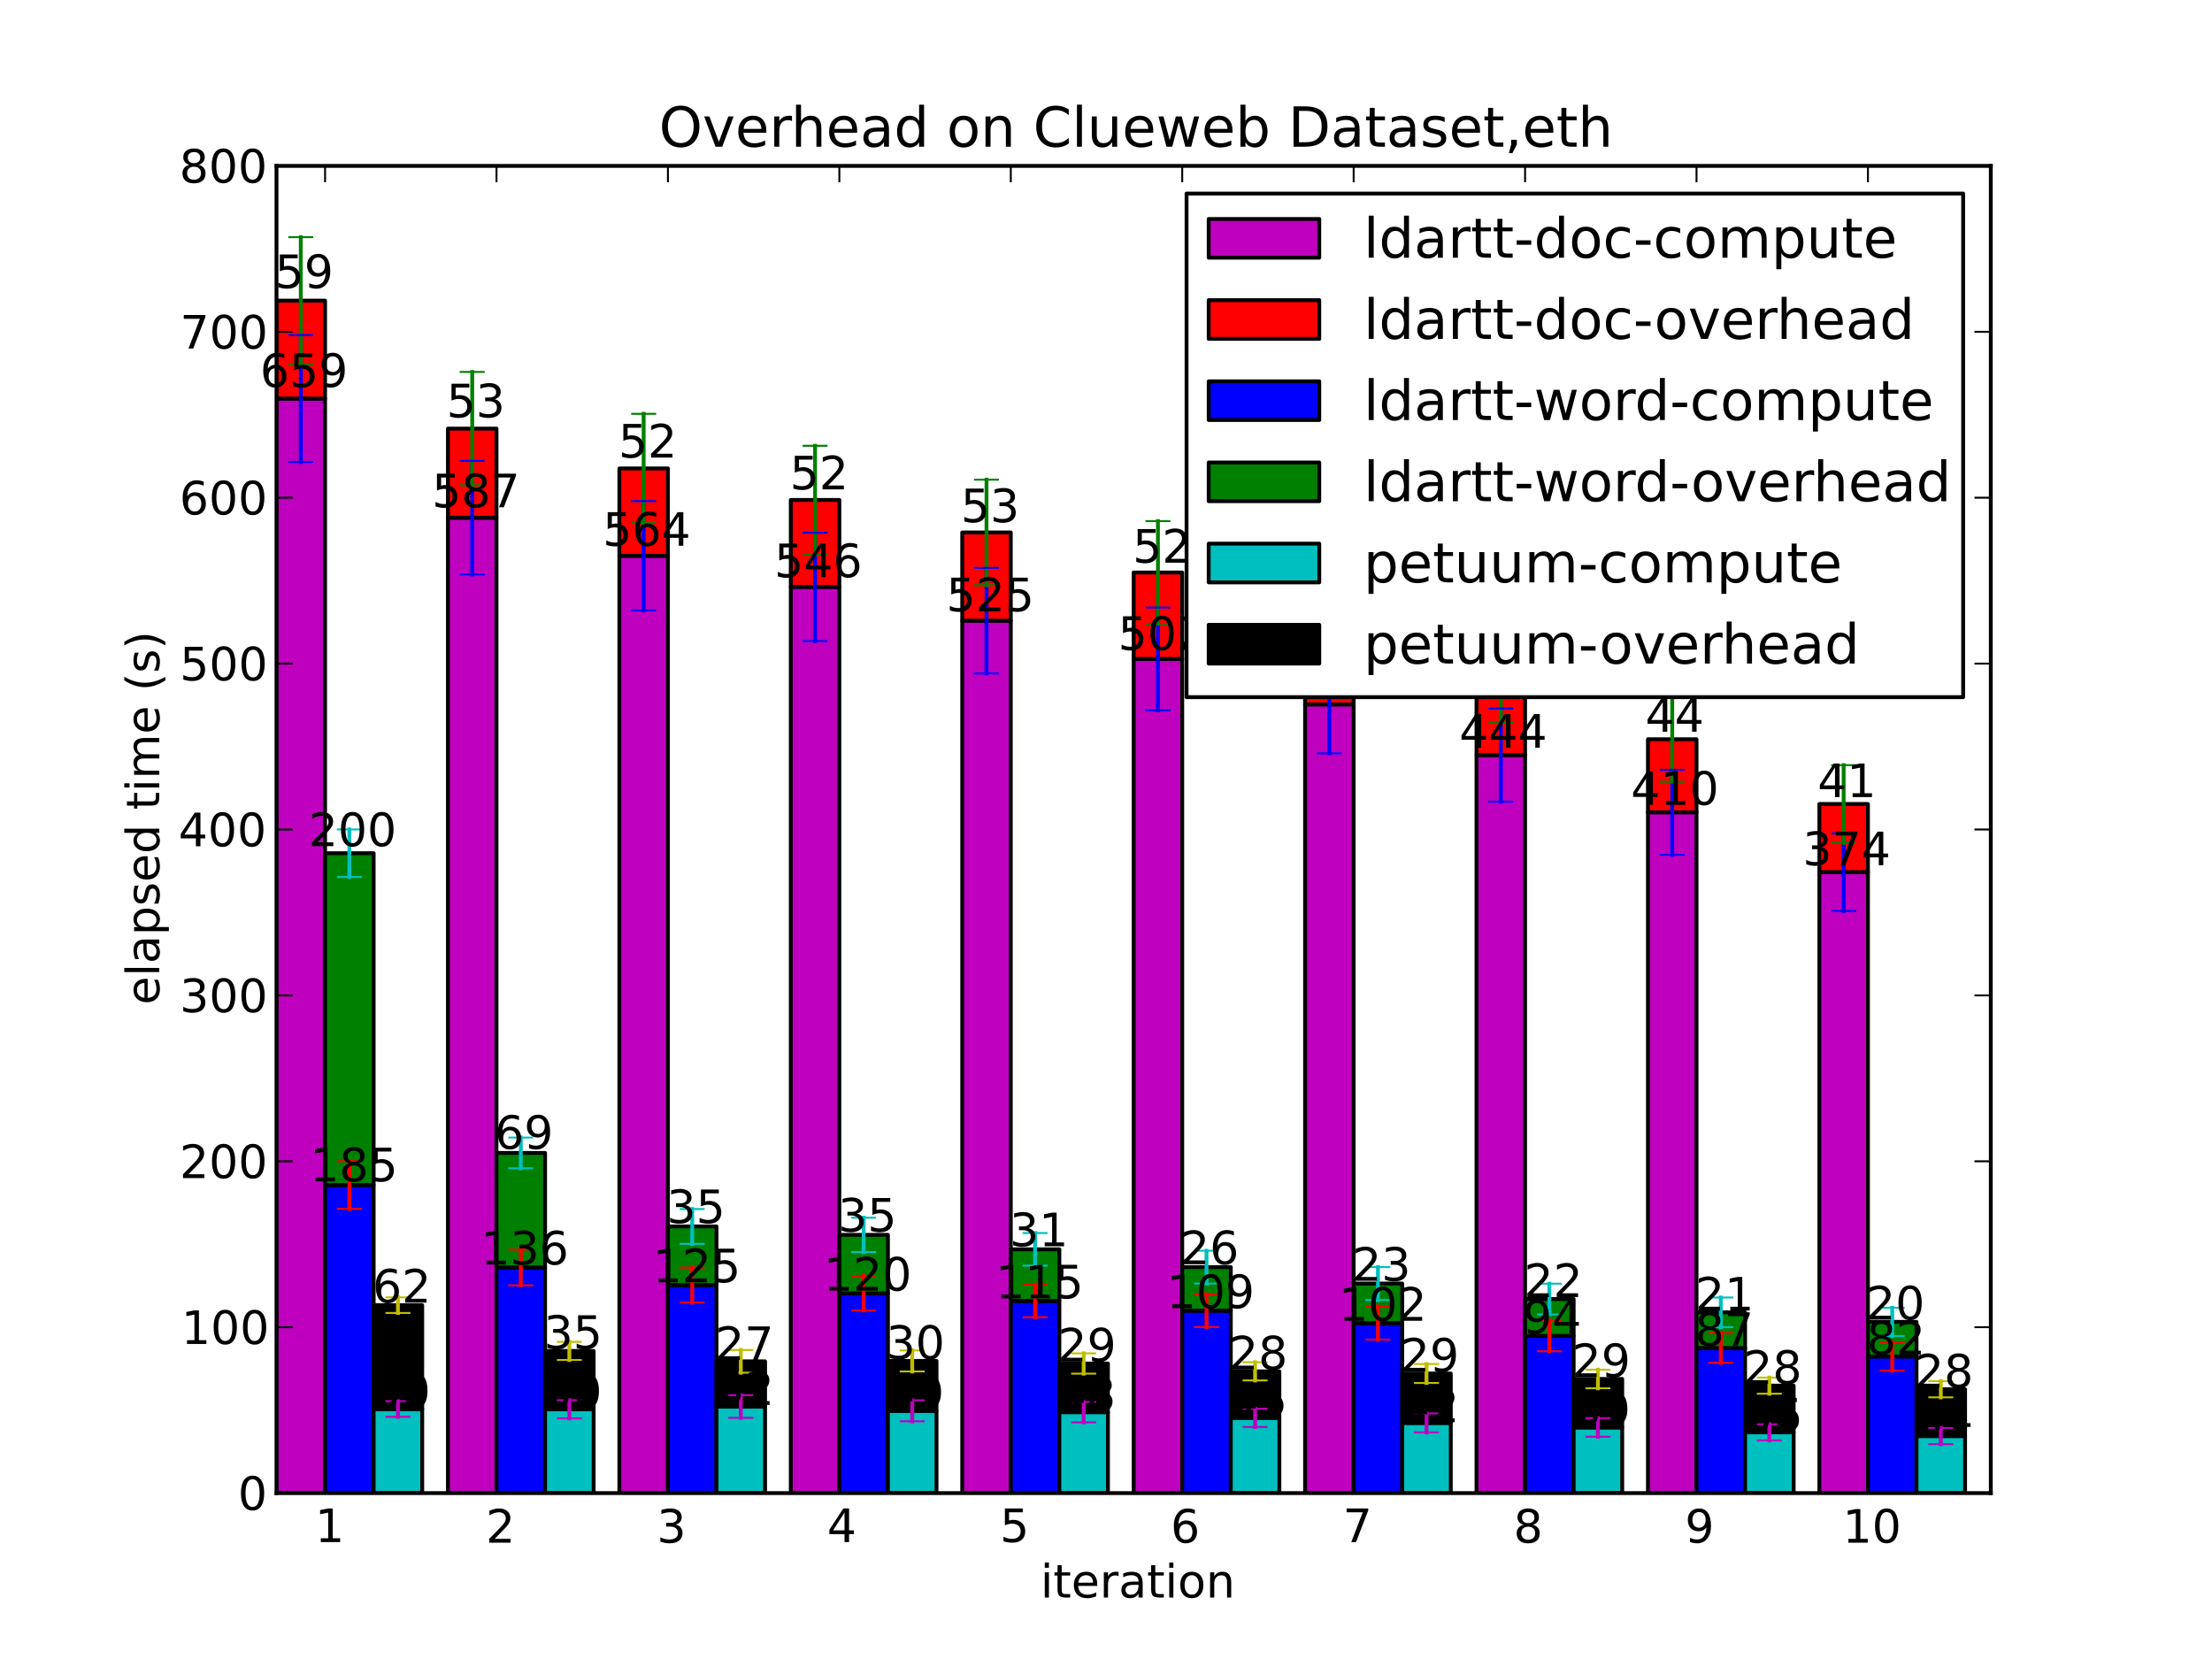<?xml version="1.0" encoding="utf-8" standalone="no"?>
<!DOCTYPE svg PUBLIC "-//W3C//DTD SVG 1.1//EN"
  "http://www.w3.org/Graphics/SVG/1.1/DTD/svg11.dtd">
<!-- Created with matplotlib (http://matplotlib.sourceforge.net/) -->
<svg height="432pt" version="1.1" viewBox="0 0 576 432" width="576pt" xmlns="http://www.w3.org/2000/svg" xmlns:xlink="http://www.w3.org/1999/xlink">
 <defs>
  <style type="text/css">
*{stroke-linecap:square;stroke-linejoin:round;}
  </style>
 </defs>
 <g id="figure_1">
  <g id="patch_1">
   <path d="
M0 432
L576 432
L576 0
L0 0
z
" style="fill:#ffffff;"/>
  </g>
  <g id="axes_1">
   <g id="patch_2">
    <path d="
M72 388.8
L518.4 388.8
L518.4 43.2
L72 43.2
z
" style="fill:#ffffff;"/>
   </g>
   <g id="patch_3">
    <path clip-path="url(#p7ff5b81e1d)" d="
M72 388.8
L84.648 388.8
L84.648 103.781
L72 103.781
z
" style="fill:#bf00bf;stroke:#000000;"/>
   </g>
   <g id="patch_4">
    <path clip-path="url(#p7ff5b81e1d)" d="
M116.64 388.8
L129.288 388.8
L129.288 134.801
L116.64 134.801
z
" style="fill:#bf00bf;stroke:#000000;"/>
   </g>
   <g id="patch_5">
    <path clip-path="url(#p7ff5b81e1d)" d="
M161.28 388.8
L173.928 388.8
L173.928 144.725
L161.28 144.725
z
" style="fill:#bf00bf;stroke:#000000;"/>
   </g>
   <g id="patch_6">
    <path clip-path="url(#p7ff5b81e1d)" d="
M205.92 388.8
L218.568 388.8
L218.568 152.824
L205.92 152.824
z
" style="fill:#bf00bf;stroke:#000000;"/>
   </g>
   <g id="patch_7">
    <path clip-path="url(#p7ff5b81e1d)" d="
M250.56 388.8
L263.208 388.8
L263.208 161.614
L250.56 161.614
z
" style="fill:#bf00bf;stroke:#000000;"/>
   </g>
   <g id="patch_8">
    <path clip-path="url(#p7ff5b81e1d)" d="
M295.2 388.8
L307.848 388.8
L307.848 171.576
L295.2 171.576
z
" style="fill:#bf00bf;stroke:#000000;"/>
   </g>
   <g id="patch_9">
    <path clip-path="url(#p7ff5b81e1d)" d="
M339.84 388.8
L352.488 388.8
L352.488 183.427
L339.84 183.427
z
" style="fill:#bf00bf;stroke:#000000;"/>
   </g>
   <g id="patch_10">
    <path clip-path="url(#p7ff5b81e1d)" d="
M384.48 388.8
L397.128 388.8
L397.128 196.618
L384.48 196.618
z
" style="fill:#bf00bf;stroke:#000000;"/>
   </g>
   <g id="patch_11">
    <path clip-path="url(#p7ff5b81e1d)" d="
M429.12 388.8
L441.768 388.8
L441.768 211.521
L429.12 211.521
z
" style="fill:#bf00bf;stroke:#000000;"/>
   </g>
   <g id="patch_12">
    <path clip-path="url(#p7ff5b81e1d)" d="
M473.76 388.8
L486.408 388.8
L486.408 227.092
L473.76 227.092
z
" style="fill:#bf00bf;stroke:#000000;"/>
   </g>
   <g id="patch_13">
    <path clip-path="url(#p7ff5b81e1d)" d="
M72 103.781
L84.648 103.781
L84.648 78.287
L72 78.287
z
" style="fill:#ff0000;stroke:#000000;"/>
   </g>
   <g id="patch_14">
    <path clip-path="url(#p7ff5b81e1d)" d="
M116.64 134.801
L129.288 134.801
L129.288 111.608
L116.64 111.608
z
" style="fill:#ff0000;stroke:#000000;"/>
   </g>
   <g id="patch_15">
    <path clip-path="url(#p7ff5b81e1d)" d="
M161.28 144.725
L173.928 144.725
L173.928 121.985
L161.28 121.985
z
" style="fill:#ff0000;stroke:#000000;"/>
   </g>
   <g id="patch_16">
    <path clip-path="url(#p7ff5b81e1d)" d="
M205.92 152.824
L218.568 152.824
L218.568 130.188
L205.92 130.188
z
" style="fill:#ff0000;stroke:#000000;"/>
   </g>
   <g id="patch_17">
    <path clip-path="url(#p7ff5b81e1d)" d="
M250.56 161.614
L263.208 161.614
L263.208 138.646
L250.56 138.646
z
" style="fill:#ff0000;stroke:#000000;"/>
   </g>
   <g id="patch_18">
    <path clip-path="url(#p7ff5b81e1d)" d="
M295.2 171.576
L307.848 171.576
L307.848 149.08
L295.2 149.08
z
" style="fill:#ff0000;stroke:#000000;"/>
   </g>
   <g id="patch_19">
    <path clip-path="url(#p7ff5b81e1d)" d="
M339.84 183.427
L352.488 183.427
L352.488 161.467
L339.84 161.467
z
" style="fill:#ff0000;stroke:#000000;"/>
   </g>
   <g id="patch_20">
    <path clip-path="url(#p7ff5b81e1d)" d="
M384.48 196.618
L397.128 196.618
L397.128 175.951
L384.48 175.951
z
" style="fill:#ff0000;stroke:#000000;"/>
   </g>
   <g id="patch_21">
    <path clip-path="url(#p7ff5b81e1d)" d="
M429.12 211.521
L441.768 211.521
L441.768 192.497
L429.12 192.497
z
" style="fill:#ff0000;stroke:#000000;"/>
   </g>
   <g id="patch_22">
    <path clip-path="url(#p7ff5b81e1d)" d="
M473.76 227.092
L486.408 227.092
L486.408 209.357
L473.76 209.357
z
" style="fill:#ff0000;stroke:#000000;"/>
   </g>
   <g id="patch_23">
    <path clip-path="url(#p7ff5b81e1d)" d="
M84.648 388.8
L97.296 388.8
L97.296 308.58
L84.648 308.58
z
" style="fill:#0000ff;stroke:#000000;"/>
   </g>
   <g id="patch_24">
    <path clip-path="url(#p7ff5b81e1d)" d="
M129.288 388.8
L141.936 388.8
L141.936 330.037
L129.288 330.037
z
" style="fill:#0000ff;stroke:#000000;"/>
   </g>
   <g id="patch_25">
    <path clip-path="url(#p7ff5b81e1d)" d="
M173.928 388.8
L186.576 388.8
L186.576 334.623
L173.928 334.623
z
" style="fill:#0000ff;stroke:#000000;"/>
   </g>
   <g id="patch_26">
    <path clip-path="url(#p7ff5b81e1d)" d="
M218.568 388.8
L231.216 388.8
L231.216 336.775
L218.568 336.775
z
" style="fill:#0000ff;stroke:#000000;"/>
   </g>
   <g id="patch_27">
    <path clip-path="url(#p7ff5b81e1d)" d="
M263.208 388.8
L275.856 388.8
L275.856 338.764
L263.208 338.764
z
" style="fill:#0000ff;stroke:#000000;"/>
   </g>
   <g id="patch_28">
    <path clip-path="url(#p7ff5b81e1d)" d="
M307.848 388.8
L320.496 388.8
L320.496 341.285
L307.848 341.285
z
" style="fill:#0000ff;stroke:#000000;"/>
   </g>
   <g id="patch_29">
    <path clip-path="url(#p7ff5b81e1d)" d="
M352.488 388.8
L365.136 388.8
L365.136 344.532
L352.488 344.532
z
" style="fill:#0000ff;stroke:#000000;"/>
   </g>
   <g id="patch_30">
    <path clip-path="url(#p7ff5b81e1d)" d="
M397.128 388.8
L409.776 388.8
L409.776 347.853
L397.128 347.853
z
" style="fill:#0000ff;stroke:#000000;"/>
   </g>
   <g id="patch_31">
    <path clip-path="url(#p7ff5b81e1d)" d="
M441.768 388.8
L454.416 388.8
L454.416 351.01
L441.768 351.01
z
" style="fill:#0000ff;stroke:#000000;"/>
   </g>
   <g id="patch_32">
    <path clip-path="url(#p7ff5b81e1d)" d="
M486.408 388.8
L499.056 388.8
L499.056 353.23
L486.408 353.23
z
" style="fill:#0000ff;stroke:#000000;"/>
   </g>
   <g id="patch_33">
    <path clip-path="url(#p7ff5b81e1d)" d="
M84.648 308.58
L97.296 308.58
L97.296 222.172
L84.648 222.172
z
" style="fill:#008000;stroke:#000000;"/>
   </g>
   <g id="patch_34">
    <path clip-path="url(#p7ff5b81e1d)" d="
M129.288 330.037
L141.936 330.037
L141.936 300.221
L129.288 300.221
z
" style="fill:#008000;stroke:#000000;"/>
   </g>
   <g id="patch_35">
    <path clip-path="url(#p7ff5b81e1d)" d="
M173.928 334.623
L186.576 334.623
L186.576 319.362
L173.928 319.362
z
" style="fill:#008000;stroke:#000000;"/>
   </g>
   <g id="patch_36">
    <path clip-path="url(#p7ff5b81e1d)" d="
M218.568 336.775
L231.216 336.775
L231.216 321.559
L218.568 321.559
z
" style="fill:#008000;stroke:#000000;"/>
   </g>
   <g id="patch_37">
    <path clip-path="url(#p7ff5b81e1d)" d="
M263.208 338.764
L275.856 338.764
L275.856 325.326
L263.208 325.326
z
" style="fill:#008000;stroke:#000000;"/>
   </g>
   <g id="patch_38">
    <path clip-path="url(#p7ff5b81e1d)" d="
M307.848 341.285
L320.496 341.285
L320.496 329.962
L307.848 329.962
z
" style="fill:#008000;stroke:#000000;"/>
   </g>
   <g id="patch_39">
    <path clip-path="url(#p7ff5b81e1d)" d="
M352.488 344.532
L365.136 344.532
L365.136 334.234
L352.488 334.234
z
" style="fill:#008000;stroke:#000000;"/>
   </g>
   <g id="patch_40">
    <path clip-path="url(#p7ff5b81e1d)" d="
M397.128 347.853
L409.776 347.853
L409.776 338.273
L397.128 338.273
z
" style="fill:#008000;stroke:#000000;"/>
   </g>
   <g id="patch_41">
    <path clip-path="url(#p7ff5b81e1d)" d="
M441.768 351.01
L454.416 351.01
L454.416 341.73
L441.768 341.73
z
" style="fill:#008000;stroke:#000000;"/>
   </g>
   <g id="patch_42">
    <path clip-path="url(#p7ff5b81e1d)" d="
M486.408 353.23
L499.056 353.23
L499.056 344.218
L486.408 344.218
z
" style="fill:#008000;stroke:#000000;"/>
   </g>
   <g id="patch_43">
    <path clip-path="url(#p7ff5b81e1d)" d="
M97.296 388.8
L109.944 388.8
L109.944 366.889
L97.296 366.889
z
" style="fill:#00bfbf;stroke:#000000;"/>
   </g>
   <g id="patch_44">
    <path clip-path="url(#p7ff5b81e1d)" d="
M141.936 388.8
L154.584 388.8
L154.584 366.975
L141.936 366.975
z
" style="fill:#00bfbf;stroke:#000000;"/>
   </g>
   <g id="patch_45">
    <path clip-path="url(#p7ff5b81e1d)" d="
M186.576 388.8
L199.224 388.8
L199.224 366.245
L186.576 366.245
z
" style="fill:#00bfbf;stroke:#000000;"/>
   </g>
   <g id="patch_46">
    <path clip-path="url(#p7ff5b81e1d)" d="
M231.216 388.8
L243.864 388.8
L243.864 367.373
L231.216 367.373
z
" style="fill:#00bfbf;stroke:#000000;"/>
   </g>
   <g id="patch_47">
    <path clip-path="url(#p7ff5b81e1d)" d="
M275.856 388.8
L288.504 388.8
L288.504 367.731
L275.856 367.731
z
" style="fill:#00bfbf;stroke:#000000;"/>
   </g>
   <g id="patch_48">
    <path clip-path="url(#p7ff5b81e1d)" d="
M320.496 388.8
L333.144 388.8
L333.144 369.204
L320.496 369.204
z
" style="fill:#00bfbf;stroke:#000000;"/>
   </g>
   <g id="patch_49">
    <path clip-path="url(#p7ff5b81e1d)" d="
M365.136 388.8
L377.784 388.8
L377.784 370.531
L365.136 370.531
z
" style="fill:#00bfbf;stroke:#000000;"/>
   </g>
   <g id="patch_50">
    <path clip-path="url(#p7ff5b81e1d)" d="
M409.776 388.8
L422.424 388.8
L422.424 371.701
L409.776 371.701
z
" style="fill:#00bfbf;stroke:#000000;"/>
   </g>
   <g id="patch_51">
    <path clip-path="url(#p7ff5b81e1d)" d="
M454.416 388.8
L467.064 388.8
L467.064 372.984
L454.416 372.984
z
" style="fill:#00bfbf;stroke:#000000;"/>
   </g>
   <g id="patch_52">
    <path clip-path="url(#p7ff5b81e1d)" d="
M499.056 388.8
L511.704 388.8
L511.704 373.952
L499.056 373.952
z
" style="fill:#00bfbf;stroke:#000000;"/>
   </g>
   <g id="patch_53">
    <path clip-path="url(#p7ff5b81e1d)" d="
M97.296 366.889
L109.944 366.889
L109.944 339.859
L97.296 339.859
z
" style="stroke:#000000;"/>
   </g>
   <g id="patch_54">
    <path clip-path="url(#p7ff5b81e1d)" d="
M141.936 366.975
L154.584 366.975
L154.584 351.779
L141.936 351.779
z
" style="stroke:#000000;"/>
   </g>
   <g id="patch_55">
    <path clip-path="url(#p7ff5b81e1d)" d="
M186.576 366.245
L199.224 366.245
L199.224 354.494
L186.576 354.494
z
" style="stroke:#000000;"/>
   </g>
   <g id="patch_56">
    <path clip-path="url(#p7ff5b81e1d)" d="
M231.216 367.373
L243.864 367.373
L243.864 354.385
L231.216 354.385
z
" style="stroke:#000000;"/>
   </g>
   <g id="patch_57">
    <path clip-path="url(#p7ff5b81e1d)" d="
M275.856 367.731
L288.504 367.731
L288.504 355.058
L275.856 355.058
z
" style="stroke:#000000;"/>
   </g>
   <g id="patch_58">
    <path clip-path="url(#p7ff5b81e1d)" d="
M320.496 369.204
L333.144 369.204
L333.144 357.094
L320.496 357.094
z
" style="stroke:#000000;"/>
   </g>
   <g id="patch_59">
    <path clip-path="url(#p7ff5b81e1d)" d="
M365.136 370.531
L377.784 370.531
L377.784 357.661
L365.136 357.661
z
" style="stroke:#000000;"/>
   </g>
   <g id="patch_60">
    <path clip-path="url(#p7ff5b81e1d)" d="
M409.776 371.701
L422.424 371.701
L422.424 359.079
L409.776 359.079
z
" style="stroke:#000000;"/>
   </g>
   <g id="patch_61">
    <path clip-path="url(#p7ff5b81e1d)" d="
M454.416 372.984
L467.064 372.984
L467.064 360.82
L454.416 360.82
z
" style="stroke:#000000;"/>
   </g>
   <g id="patch_62">
    <path clip-path="url(#p7ff5b81e1d)" d="
M499.056 373.952
L511.704 373.952
L511.704 361.759
L499.056 361.759
z
" style="stroke:#000000;"/>
   </g>
   <g id="LineCollection_1">
    <defs>
     <path d="
M78.324 -311.694
L78.324 -344.743" id="C0_0_5df1ea4cd2"/>
     <path d="
M122.964 -282.409
L122.964 -311.989" id="C0_1_edee930868"/>
     <path d="
M167.604 -273.045
L167.604 -301.506" id="C0_2_613ac83373"/>
     <path d="
M212.244 -265.071
L212.244 -293.281" id="C0_3_7df86aca36"/>
     <path d="
M256.884 -256.646
L256.884 -284.127" id="C0_4_0c7267aa6f"/>
     <path d="
M301.524 -247.042
L301.524 -273.805" id="C0_5_866fba49a9"/>
     <path d="
M346.164 -235.831
L346.164 -261.315" id="C0_6_cc07ce7def"/>
     <path d="
M390.804 -223.247
L390.804 -247.516" id="C0_7_dd790226d4"/>
     <path d="
M435.444 -209.417
L435.444 -231.542" id="C0_8_1826a4cdf3"/>
     <path d="
M480.084 -194.796
L480.084 -215.02" id="C0_9_dda0eb1fe1"/>
    </defs>
    <g clip-path="url(#p7ff5b81e1d)">
     <use style="fill:none;stroke:#0000ff;stroke-linecap:butt;" x="0" xlink:href="#C0_0_5df1ea4cd2" y="432.0"/>
    </g>
    <g clip-path="url(#p7ff5b81e1d)">
     <use style="fill:none;stroke:#0000ff;stroke-linecap:butt;" x="0" xlink:href="#C0_1_edee930868" y="432.0"/>
    </g>
    <g clip-path="url(#p7ff5b81e1d)">
     <use style="fill:none;stroke:#0000ff;stroke-linecap:butt;" x="0" xlink:href="#C0_2_613ac83373" y="432.0"/>
    </g>
    <g clip-path="url(#p7ff5b81e1d)">
     <use style="fill:none;stroke:#0000ff;stroke-linecap:butt;" x="0" xlink:href="#C0_3_7df86aca36" y="432.0"/>
    </g>
    <g clip-path="url(#p7ff5b81e1d)">
     <use style="fill:none;stroke:#0000ff;stroke-linecap:butt;" x="0" xlink:href="#C0_4_0c7267aa6f" y="432.0"/>
    </g>
    <g clip-path="url(#p7ff5b81e1d)">
     <use style="fill:none;stroke:#0000ff;stroke-linecap:butt;" x="0" xlink:href="#C0_5_866fba49a9" y="432.0"/>
    </g>
    <g clip-path="url(#p7ff5b81e1d)">
     <use style="fill:none;stroke:#0000ff;stroke-linecap:butt;" x="0" xlink:href="#C0_6_cc07ce7def" y="432.0"/>
    </g>
    <g clip-path="url(#p7ff5b81e1d)">
     <use style="fill:none;stroke:#0000ff;stroke-linecap:butt;" x="0" xlink:href="#C0_7_dd790226d4" y="432.0"/>
    </g>
    <g clip-path="url(#p7ff5b81e1d)">
     <use style="fill:none;stroke:#0000ff;stroke-linecap:butt;" x="0" xlink:href="#C0_8_1826a4cdf3" y="432.0"/>
    </g>
    <g clip-path="url(#p7ff5b81e1d)">
     <use style="fill:none;stroke:#0000ff;stroke-linecap:butt;" x="0" xlink:href="#C0_9_dda0eb1fe1" y="432.0"/>
    </g>
   </g>
   <g id="LineCollection_2">
    <defs>
     <path d="
M78.324 -370.235
L78.324 -337.191" id="C1_0_2cbf1b869b"/>
     <path d="
M122.964 -335.144
L122.964 -305.639" id="C1_1_32a6b60613"/>
     <path d="
M167.604 -324.245
L167.604 -295.785" id="C1_2_072311af1c"/>
     <path d="
M212.244 -315.917
L212.244 -287.708" id="C1_3_97757e0eda"/>
     <path d="
M256.884 -307.095
L256.884 -279.614" id="C1_4_bbe33799d3"/>
     <path d="
M301.524 -296.301
L301.524 -269.539" id="C1_5_8061661677"/>
     <path d="
M346.164 -283.275
L346.164 -257.792" id="C1_6_310acec183"/>
     <path d="
M390.804 -268.184
L390.804 -243.915" id="C1_7_4e4bd1f3ea"/>
     <path d="
M435.444 -250.565
L435.444 -228.441" id="C1_8_0e96d4392d"/>
     <path d="
M480.084 -232.754
L480.084 -212.531" id="C1_9_fa32a7c698"/>
    </defs>
    <g clip-path="url(#p7ff5b81e1d)">
     <use style="fill:none;stroke:#008000;stroke-linecap:butt;" x="0" xlink:href="#C1_0_2cbf1b869b" y="432.0"/>
    </g>
    <g clip-path="url(#p7ff5b81e1d)">
     <use style="fill:none;stroke:#008000;stroke-linecap:butt;" x="0" xlink:href="#C1_1_32a6b60613" y="432.0"/>
    </g>
    <g clip-path="url(#p7ff5b81e1d)">
     <use style="fill:none;stroke:#008000;stroke-linecap:butt;" x="0" xlink:href="#C1_2_072311af1c" y="432.0"/>
    </g>
    <g clip-path="url(#p7ff5b81e1d)">
     <use style="fill:none;stroke:#008000;stroke-linecap:butt;" x="0" xlink:href="#C1_3_97757e0eda" y="432.0"/>
    </g>
    <g clip-path="url(#p7ff5b81e1d)">
     <use style="fill:none;stroke:#008000;stroke-linecap:butt;" x="0" xlink:href="#C1_4_bbe33799d3" y="432.0"/>
    </g>
    <g clip-path="url(#p7ff5b81e1d)">
     <use style="fill:none;stroke:#008000;stroke-linecap:butt;" x="0" xlink:href="#C1_5_8061661677" y="432.0"/>
    </g>
    <g clip-path="url(#p7ff5b81e1d)">
     <use style="fill:none;stroke:#008000;stroke-linecap:butt;" x="0" xlink:href="#C1_6_310acec183" y="432.0"/>
    </g>
    <g clip-path="url(#p7ff5b81e1d)">
     <use style="fill:none;stroke:#008000;stroke-linecap:butt;" x="0" xlink:href="#C1_7_4e4bd1f3ea" y="432.0"/>
    </g>
    <g clip-path="url(#p7ff5b81e1d)">
     <use style="fill:none;stroke:#008000;stroke-linecap:butt;" x="0" xlink:href="#C1_8_0e96d4392d" y="432.0"/>
    </g>
    <g clip-path="url(#p7ff5b81e1d)">
     <use style="fill:none;stroke:#008000;stroke-linecap:butt;" x="0" xlink:href="#C1_9_fa32a7c698" y="432.0"/>
    </g>
   </g>
   <g id="LineCollection_3">
    <defs>
     <path d="
M90.972 -117.22
L90.972 -129.62" id="C2_0_399dd52e63"/>
     <path d="
M135.612 -97.315
L135.612 -106.611" id="C2_1_a89275cc10"/>
     <path d="
M180.252 -92.835
L180.252 -101.919" id="C2_2_ef2ef0b628"/>
     <path d="
M224.892 -90.746
L224.892 -99.704" id="C2_3_2e83efbe4e"/>
     <path d="
M269.532 -88.987
L269.532 -97.484" id="C2_4_757c8f7792"/>
     <path d="
M314.172 -86.442
L314.172 -94.989" id="C2_5_42264ec151"/>
     <path d="
M358.812 -83.172
L358.812 -91.763" id="C2_6_cba07be9fc"/>
     <path d="
M403.452 -80.14
L403.452 -88.154" id="C2_7_085d59b161"/>
     <path d="
M448.092 -77.126
L448.092 -84.855" id="C2_8_b80af4a079"/>
     <path d="
M492.732 -75.085
L492.732 -82.455" id="C2_9_7dd022feea"/>
    </defs>
    <g clip-path="url(#p7ff5b81e1d)">
     <use style="fill:none;stroke:#ff0000;stroke-linecap:butt;" x="0" xlink:href="#C2_0_399dd52e63" y="432.0"/>
    </g>
    <g clip-path="url(#p7ff5b81e1d)">
     <use style="fill:none;stroke:#ff0000;stroke-linecap:butt;" x="0" xlink:href="#C2_1_a89275cc10" y="432.0"/>
    </g>
    <g clip-path="url(#p7ff5b81e1d)">
     <use style="fill:none;stroke:#ff0000;stroke-linecap:butt;" x="0" xlink:href="#C2_2_ef2ef0b628" y="432.0"/>
    </g>
    <g clip-path="url(#p7ff5b81e1d)">
     <use style="fill:none;stroke:#ff0000;stroke-linecap:butt;" x="0" xlink:href="#C2_3_2e83efbe4e" y="432.0"/>
    </g>
    <g clip-path="url(#p7ff5b81e1d)">
     <use style="fill:none;stroke:#ff0000;stroke-linecap:butt;" x="0" xlink:href="#C2_4_757c8f7792" y="432.0"/>
    </g>
    <g clip-path="url(#p7ff5b81e1d)">
     <use style="fill:none;stroke:#ff0000;stroke-linecap:butt;" x="0" xlink:href="#C2_5_42264ec151" y="432.0"/>
    </g>
    <g clip-path="url(#p7ff5b81e1d)">
     <use style="fill:none;stroke:#ff0000;stroke-linecap:butt;" x="0" xlink:href="#C2_6_cba07be9fc" y="432.0"/>
    </g>
    <g clip-path="url(#p7ff5b81e1d)">
     <use style="fill:none;stroke:#ff0000;stroke-linecap:butt;" x="0" xlink:href="#C2_7_085d59b161" y="432.0"/>
    </g>
    <g clip-path="url(#p7ff5b81e1d)">
     <use style="fill:none;stroke:#ff0000;stroke-linecap:butt;" x="0" xlink:href="#C2_8_b80af4a079" y="432.0"/>
    </g>
    <g clip-path="url(#p7ff5b81e1d)">
     <use style="fill:none;stroke:#ff0000;stroke-linecap:butt;" x="0" xlink:href="#C2_9_7dd022feea" y="432.0"/>
    </g>
   </g>
   <g id="LineCollection_4">
    <defs>
     <path d="
M90.972 -216.018
L90.972 -203.638" id="C3_0_73b8167d0c"/>
     <path d="
M135.612 -135.782
L135.612 -127.776" id="C3_1_2e49ffc55b"/>
     <path d="
M180.252 -117.178
L180.252 -108.097" id="C3_2_a1d61f7791"/>
     <path d="
M224.892 -114.919
L224.892 -105.963" id="C3_3_28ad3dabf1"/>
     <path d="
M269.532 -110.922
L269.532 -102.426" id="C3_4_3de856f186"/>
     <path d="
M314.172 -106.31
L314.172 -97.765" id="C3_5_b0fe652c94"/>
     <path d="
M358.812 -102.06
L358.812 -93.472" id="C3_6_d598ab8fee"/>
     <path d="
M403.452 -97.734
L403.452 -89.721" id="C3_7_61f082a821"/>
     <path d="
M448.092 -94.134
L448.092 -86.405" id="C3_8_3eae1e9516"/>
     <path d="
M492.732 -91.467
L492.732 -84.097" id="C3_9_a36241ba1b"/>
    </defs>
    <g clip-path="url(#p7ff5b81e1d)">
     <use style="fill:none;stroke:#00bfbf;stroke-linecap:butt;" x="0" xlink:href="#C3_0_73b8167d0c" y="432.0"/>
    </g>
    <g clip-path="url(#p7ff5b81e1d)">
     <use style="fill:none;stroke:#00bfbf;stroke-linecap:butt;" x="0" xlink:href="#C3_1_2e49ffc55b" y="432.0"/>
    </g>
    <g clip-path="url(#p7ff5b81e1d)">
     <use style="fill:none;stroke:#00bfbf;stroke-linecap:butt;" x="0" xlink:href="#C3_2_a1d61f7791" y="432.0"/>
    </g>
    <g clip-path="url(#p7ff5b81e1d)">
     <use style="fill:none;stroke:#00bfbf;stroke-linecap:butt;" x="0" xlink:href="#C3_3_28ad3dabf1" y="432.0"/>
    </g>
    <g clip-path="url(#p7ff5b81e1d)">
     <use style="fill:none;stroke:#00bfbf;stroke-linecap:butt;" x="0" xlink:href="#C3_4_3de856f186" y="432.0"/>
    </g>
    <g clip-path="url(#p7ff5b81e1d)">
     <use style="fill:none;stroke:#00bfbf;stroke-linecap:butt;" x="0" xlink:href="#C3_5_b0fe652c94" y="432.0"/>
    </g>
    <g clip-path="url(#p7ff5b81e1d)">
     <use style="fill:none;stroke:#00bfbf;stroke-linecap:butt;" x="0" xlink:href="#C3_6_d598ab8fee" y="432.0"/>
    </g>
    <g clip-path="url(#p7ff5b81e1d)">
     <use style="fill:none;stroke:#00bfbf;stroke-linecap:butt;" x="0" xlink:href="#C3_7_61f082a821" y="432.0"/>
    </g>
    <g clip-path="url(#p7ff5b81e1d)">
     <use style="fill:none;stroke:#00bfbf;stroke-linecap:butt;" x="0" xlink:href="#C3_8_3eae1e9516" y="432.0"/>
    </g>
    <g clip-path="url(#p7ff5b81e1d)">
     <use style="fill:none;stroke:#00bfbf;stroke-linecap:butt;" x="0" xlink:href="#C3_9_a36241ba1b" y="432.0"/>
    </g>
   </g>
   <g id="LineCollection_5">
    <defs>
     <path d="
M103.62 -63.077
L103.62 -67.145" id="C4_0_6144fed506"/>
     <path d="
M148.26 -62.661
L148.26 -67.388" id="C4_1_3b94378df5"/>
     <path d="
M192.9 -62.796
L192.9 -68.713" id="C4_2_f91d38aff5"/>
     <path d="
M237.54 -61.891
L237.54 -67.364" id="C4_3_39e080d8a1"/>
     <path d="
M282.18 -61.627
L282.18 -66.91" id="C4_4_a4b722eced"/>
     <path d="
M326.82 -60.426
L326.82 -65.165" id="C4_5_7a56059dd6"/>
     <path d="
M371.46 -59.005
L371.46 -63.934" id="C4_6_3b2a7b6056"/>
     <path d="
M416.1 -57.878
L416.1 -62.719" id="C4_7_453ef91ba1"/>
     <path d="
M460.74 -56.915
L460.74 -61.116" id="C4_8_94d4d2ff5c"/>
     <path d="
M505.38 -55.943
L505.38 -60.152" id="C4_9_61204602eb"/>
    </defs>
    <g clip-path="url(#p7ff5b81e1d)">
     <use style="fill:none;stroke:#bf00bf;stroke-linecap:butt;" x="0" xlink:href="#C4_0_6144fed506" y="432.0"/>
    </g>
    <g clip-path="url(#p7ff5b81e1d)">
     <use style="fill:none;stroke:#bf00bf;stroke-linecap:butt;" x="0" xlink:href="#C4_1_3b94378df5" y="432.0"/>
    </g>
    <g clip-path="url(#p7ff5b81e1d)">
     <use style="fill:none;stroke:#bf00bf;stroke-linecap:butt;" x="0" xlink:href="#C4_2_f91d38aff5" y="432.0"/>
    </g>
    <g clip-path="url(#p7ff5b81e1d)">
     <use style="fill:none;stroke:#bf00bf;stroke-linecap:butt;" x="0" xlink:href="#C4_3_39e080d8a1" y="432.0"/>
    </g>
    <g clip-path="url(#p7ff5b81e1d)">
     <use style="fill:none;stroke:#bf00bf;stroke-linecap:butt;" x="0" xlink:href="#C4_4_a4b722eced" y="432.0"/>
    </g>
    <g clip-path="url(#p7ff5b81e1d)">
     <use style="fill:none;stroke:#bf00bf;stroke-linecap:butt;" x="0" xlink:href="#C4_5_7a56059dd6" y="432.0"/>
    </g>
    <g clip-path="url(#p7ff5b81e1d)">
     <use style="fill:none;stroke:#bf00bf;stroke-linecap:butt;" x="0" xlink:href="#C4_6_3b2a7b6056" y="432.0"/>
    </g>
    <g clip-path="url(#p7ff5b81e1d)">
     <use style="fill:none;stroke:#bf00bf;stroke-linecap:butt;" x="0" xlink:href="#C4_7_453ef91ba1" y="432.0"/>
    </g>
    <g clip-path="url(#p7ff5b81e1d)">
     <use style="fill:none;stroke:#bf00bf;stroke-linecap:butt;" x="0" xlink:href="#C4_8_94d4d2ff5c" y="432.0"/>
    </g>
    <g clip-path="url(#p7ff5b81e1d)">
     <use style="fill:none;stroke:#bf00bf;stroke-linecap:butt;" x="0" xlink:href="#C4_9_61204602eb" y="432.0"/>
    </g>
   </g>
   <g id="LineCollection_6">
    <defs>
     <path d="
M103.62 -94.175
L103.62 -90.108" id="C5_0_c2db112636"/>
     <path d="
M148.26 -82.585
L148.26 -77.858" id="C5_1_6bcc6b0529"/>
     <path d="
M192.9 -80.464
L192.9 -74.547" id="C5_2_435a5e45d7"/>
     <path d="
M237.54 -80.351
L237.54 -74.879" id="C5_3_ee22b1d11e"/>
     <path d="
M282.18 -79.584
L282.18 -74.3" id="C5_4_ed31455395"/>
     <path d="
M326.82 -77.276
L326.82 -72.536" id="C5_5_0eb6197def"/>
     <path d="
M371.46 -76.803
L371.46 -71.874" id="C5_6_bd29807756"/>
     <path d="
M416.1 -75.342
L416.1 -70.501" id="C5_7_6729723bb0"/>
     <path d="
M460.74 -73.28
L460.74 -69.08" id="C5_8_ab0809e811"/>
     <path d="
M505.38 -72.345
L505.38 -68.136" id="C5_9_27df01d576"/>
    </defs>
    <g clip-path="url(#p7ff5b81e1d)">
     <use style="fill:none;stroke:#bfbf00;stroke-linecap:butt;" x="0" xlink:href="#C5_0_c2db112636" y="432.0"/>
    </g>
    <g clip-path="url(#p7ff5b81e1d)">
     <use style="fill:none;stroke:#bfbf00;stroke-linecap:butt;" x="0" xlink:href="#C5_1_6bcc6b0529" y="432.0"/>
    </g>
    <g clip-path="url(#p7ff5b81e1d)">
     <use style="fill:none;stroke:#bfbf00;stroke-linecap:butt;" x="0" xlink:href="#C5_2_435a5e45d7" y="432.0"/>
    </g>
    <g clip-path="url(#p7ff5b81e1d)">
     <use style="fill:none;stroke:#bfbf00;stroke-linecap:butt;" x="0" xlink:href="#C5_3_ee22b1d11e" y="432.0"/>
    </g>
    <g clip-path="url(#p7ff5b81e1d)">
     <use style="fill:none;stroke:#bfbf00;stroke-linecap:butt;" x="0" xlink:href="#C5_4_ed31455395" y="432.0"/>
    </g>
    <g clip-path="url(#p7ff5b81e1d)">
     <use style="fill:none;stroke:#bfbf00;stroke-linecap:butt;" x="0" xlink:href="#C5_5_0eb6197def" y="432.0"/>
    </g>
    <g clip-path="url(#p7ff5b81e1d)">
     <use style="fill:none;stroke:#bfbf00;stroke-linecap:butt;" x="0" xlink:href="#C5_6_bd29807756" y="432.0"/>
    </g>
    <g clip-path="url(#p7ff5b81e1d)">
     <use style="fill:none;stroke:#bfbf00;stroke-linecap:butt;" x="0" xlink:href="#C5_7_6729723bb0" y="432.0"/>
    </g>
    <g clip-path="url(#p7ff5b81e1d)">
     <use style="fill:none;stroke:#bfbf00;stroke-linecap:butt;" x="0" xlink:href="#C5_8_ab0809e811" y="432.0"/>
    </g>
    <g clip-path="url(#p7ff5b81e1d)">
     <use style="fill:none;stroke:#bfbf00;stroke-linecap:butt;" x="0" xlink:href="#C5_9_27df01d576" y="432.0"/>
    </g>
   </g>
   <g id="line2d_1">
    <defs>
     <path d="
M3 1.83691e-16
L-3 -1.83691e-16" id="m02bf4eaaf5" style="stroke:#0000ff;stroke-linecap:butt;stroke-width:0.5;"/>
    </defs>
    <g clip-path="url(#p7ff5b81e1d)">
     <use style="fill:#0000ff;stroke:#0000ff;stroke-linecap:butt;stroke-width:0.5;" x="78.324" xlink:href="#m02bf4eaaf5" y="120.306"/>
     <use style="fill:#0000ff;stroke:#0000ff;stroke-linecap:butt;stroke-width:0.5;" x="122.964" xlink:href="#m02bf4eaaf5" y="149.591"/>
     <use style="fill:#0000ff;stroke:#0000ff;stroke-linecap:butt;stroke-width:0.5;" x="167.604" xlink:href="#m02bf4eaaf5" y="158.955"/>
     <use style="fill:#0000ff;stroke:#0000ff;stroke-linecap:butt;stroke-width:0.5;" x="212.244" xlink:href="#m02bf4eaaf5" y="166.929"/>
     <use style="fill:#0000ff;stroke:#0000ff;stroke-linecap:butt;stroke-width:0.5;" x="256.884" xlink:href="#m02bf4eaaf5" y="175.354"/>
     <use style="fill:#0000ff;stroke:#0000ff;stroke-linecap:butt;stroke-width:0.5;" x="301.524" xlink:href="#m02bf4eaaf5" y="184.958"/>
     <use style="fill:#0000ff;stroke:#0000ff;stroke-linecap:butt;stroke-width:0.5;" x="346.164" xlink:href="#m02bf4eaaf5" y="196.169"/>
     <use style="fill:#0000ff;stroke:#0000ff;stroke-linecap:butt;stroke-width:0.5;" x="390.804" xlink:href="#m02bf4eaaf5" y="208.753"/>
     <use style="fill:#0000ff;stroke:#0000ff;stroke-linecap:butt;stroke-width:0.5;" x="435.444" xlink:href="#m02bf4eaaf5" y="222.583"/>
     <use style="fill:#0000ff;stroke:#0000ff;stroke-linecap:butt;stroke-width:0.5;" x="480.084" xlink:href="#m02bf4eaaf5" y="237.204"/>
    </g>
   </g>
   <g id="line2d_2">
    <g clip-path="url(#p7ff5b81e1d)">
     <use style="fill:#0000ff;stroke:#0000ff;stroke-linecap:butt;stroke-width:0.5;" x="78.324" xlink:href="#m02bf4eaaf5" y="87.257"/>
     <use style="fill:#0000ff;stroke:#0000ff;stroke-linecap:butt;stroke-width:0.5;" x="122.964" xlink:href="#m02bf4eaaf5" y="120.011"/>
     <use style="fill:#0000ff;stroke:#0000ff;stroke-linecap:butt;stroke-width:0.5;" x="167.604" xlink:href="#m02bf4eaaf5" y="130.494"/>
     <use style="fill:#0000ff;stroke:#0000ff;stroke-linecap:butt;stroke-width:0.5;" x="212.244" xlink:href="#m02bf4eaaf5" y="138.719"/>
     <use style="fill:#0000ff;stroke:#0000ff;stroke-linecap:butt;stroke-width:0.5;" x="256.884" xlink:href="#m02bf4eaaf5" y="147.873"/>
     <use style="fill:#0000ff;stroke:#0000ff;stroke-linecap:butt;stroke-width:0.5;" x="301.524" xlink:href="#m02bf4eaaf5" y="158.195"/>
     <use style="fill:#0000ff;stroke:#0000ff;stroke-linecap:butt;stroke-width:0.5;" x="346.164" xlink:href="#m02bf4eaaf5" y="170.685"/>
     <use style="fill:#0000ff;stroke:#0000ff;stroke-linecap:butt;stroke-width:0.5;" x="390.804" xlink:href="#m02bf4eaaf5" y="184.484"/>
     <use style="fill:#0000ff;stroke:#0000ff;stroke-linecap:butt;stroke-width:0.5;" x="435.444" xlink:href="#m02bf4eaaf5" y="200.458"/>
     <use style="fill:#0000ff;stroke:#0000ff;stroke-linecap:butt;stroke-width:0.5;" x="480.084" xlink:href="#m02bf4eaaf5" y="216.98"/>
    </g>
   </g>
   <g id="line2d_3">
    <defs>
     <path d="
M3 1.83691e-16
L-3 -1.83691e-16" id="mb93a2a9965" style="stroke:#008000;stroke-linecap:butt;stroke-width:0.5;"/>
    </defs>
    <g clip-path="url(#p7ff5b81e1d)">
     <use style="fill:#008000;stroke:#008000;stroke-linecap:butt;stroke-width:0.5;" x="78.324" xlink:href="#mb93a2a9965" y="61.765"/>
     <use style="fill:#008000;stroke:#008000;stroke-linecap:butt;stroke-width:0.5;" x="122.964" xlink:href="#mb93a2a9965" y="96.856"/>
     <use style="fill:#008000;stroke:#008000;stroke-linecap:butt;stroke-width:0.5;" x="167.604" xlink:href="#mb93a2a9965" y="107.755"/>
     <use style="fill:#008000;stroke:#008000;stroke-linecap:butt;stroke-width:0.5;" x="212.244" xlink:href="#mb93a2a9965" y="116.083"/>
     <use style="fill:#008000;stroke:#008000;stroke-linecap:butt;stroke-width:0.5;" x="256.884" xlink:href="#mb93a2a9965" y="124.905"/>
     <use style="fill:#008000;stroke:#008000;stroke-linecap:butt;stroke-width:0.5;" x="301.524" xlink:href="#mb93a2a9965" y="135.699"/>
     <use style="fill:#008000;stroke:#008000;stroke-linecap:butt;stroke-width:0.5;" x="346.164" xlink:href="#mb93a2a9965" y="148.725"/>
     <use style="fill:#008000;stroke:#008000;stroke-linecap:butt;stroke-width:0.5;" x="390.804" xlink:href="#mb93a2a9965" y="163.816"/>
     <use style="fill:#008000;stroke:#008000;stroke-linecap:butt;stroke-width:0.5;" x="435.444" xlink:href="#mb93a2a9965" y="181.435"/>
     <use style="fill:#008000;stroke:#008000;stroke-linecap:butt;stroke-width:0.5;" x="480.084" xlink:href="#mb93a2a9965" y="199.246"/>
    </g>
   </g>
   <g id="line2d_4">
    <g clip-path="url(#p7ff5b81e1d)">
     <use style="fill:#008000;stroke:#008000;stroke-linecap:butt;stroke-width:0.5;" x="78.324" xlink:href="#mb93a2a9965" y="94.809"/>
     <use style="fill:#008000;stroke:#008000;stroke-linecap:butt;stroke-width:0.5;" x="122.964" xlink:href="#mb93a2a9965" y="126.361"/>
     <use style="fill:#008000;stroke:#008000;stroke-linecap:butt;stroke-width:0.5;" x="167.604" xlink:href="#mb93a2a9965" y="136.215"/>
     <use style="fill:#008000;stroke:#008000;stroke-linecap:butt;stroke-width:0.5;" x="212.244" xlink:href="#mb93a2a9965" y="144.292"/>
     <use style="fill:#008000;stroke:#008000;stroke-linecap:butt;stroke-width:0.5;" x="256.884" xlink:href="#mb93a2a9965" y="152.386"/>
     <use style="fill:#008000;stroke:#008000;stroke-linecap:butt;stroke-width:0.5;" x="301.524" xlink:href="#mb93a2a9965" y="162.461"/>
     <use style="fill:#008000;stroke:#008000;stroke-linecap:butt;stroke-width:0.5;" x="346.164" xlink:href="#mb93a2a9965" y="174.208"/>
     <use style="fill:#008000;stroke:#008000;stroke-linecap:butt;stroke-width:0.5;" x="390.804" xlink:href="#mb93a2a9965" y="188.085"/>
     <use style="fill:#008000;stroke:#008000;stroke-linecap:butt;stroke-width:0.5;" x="435.444" xlink:href="#mb93a2a9965" y="203.559"/>
     <use style="fill:#008000;stroke:#008000;stroke-linecap:butt;stroke-width:0.5;" x="480.084" xlink:href="#mb93a2a9965" y="219.469"/>
    </g>
   </g>
   <g id="line2d_5">
    <defs>
     <path d="
M3 1.83691e-16
L-3 -1.83691e-16" id="mb427f09dbc" style="stroke:#ff0000;stroke-linecap:butt;stroke-width:0.5;"/>
    </defs>
    <g clip-path="url(#p7ff5b81e1d)">
     <use style="fill:#ff0000;stroke:#ff0000;stroke-linecap:butt;stroke-width:0.5;" x="90.972" xlink:href="#mb427f09dbc" y="314.78"/>
     <use style="fill:#ff0000;stroke:#ff0000;stroke-linecap:butt;stroke-width:0.5;" x="135.612" xlink:href="#mb427f09dbc" y="334.685"/>
     <use style="fill:#ff0000;stroke:#ff0000;stroke-linecap:butt;stroke-width:0.5;" x="180.252" xlink:href="#mb427f09dbc" y="339.165"/>
     <use style="fill:#ff0000;stroke:#ff0000;stroke-linecap:butt;stroke-width:0.5;" x="224.892" xlink:href="#mb427f09dbc" y="341.254"/>
     <use style="fill:#ff0000;stroke:#ff0000;stroke-linecap:butt;stroke-width:0.5;" x="269.532" xlink:href="#mb427f09dbc" y="343.013"/>
     <use style="fill:#ff0000;stroke:#ff0000;stroke-linecap:butt;stroke-width:0.5;" x="314.172" xlink:href="#mb427f09dbc" y="345.558"/>
     <use style="fill:#ff0000;stroke:#ff0000;stroke-linecap:butt;stroke-width:0.5;" x="358.812" xlink:href="#mb427f09dbc" y="348.828"/>
     <use style="fill:#ff0000;stroke:#ff0000;stroke-linecap:butt;stroke-width:0.5;" x="403.452" xlink:href="#mb427f09dbc" y="351.86"/>
     <use style="fill:#ff0000;stroke:#ff0000;stroke-linecap:butt;stroke-width:0.5;" x="448.092" xlink:href="#mb427f09dbc" y="354.874"/>
     <use style="fill:#ff0000;stroke:#ff0000;stroke-linecap:butt;stroke-width:0.5;" x="492.732" xlink:href="#mb427f09dbc" y="356.915"/>
    </g>
   </g>
   <g id="line2d_6">
    <g clip-path="url(#p7ff5b81e1d)">
     <use style="fill:#ff0000;stroke:#ff0000;stroke-linecap:butt;stroke-width:0.5;" x="90.972" xlink:href="#mb427f09dbc" y="302.38"/>
     <use style="fill:#ff0000;stroke:#ff0000;stroke-linecap:butt;stroke-width:0.5;" x="135.612" xlink:href="#mb427f09dbc" y="325.389"/>
     <use style="fill:#ff0000;stroke:#ff0000;stroke-linecap:butt;stroke-width:0.5;" x="180.252" xlink:href="#mb427f09dbc" y="330.081"/>
     <use style="fill:#ff0000;stroke:#ff0000;stroke-linecap:butt;stroke-width:0.5;" x="224.892" xlink:href="#mb427f09dbc" y="332.296"/>
     <use style="fill:#ff0000;stroke:#ff0000;stroke-linecap:butt;stroke-width:0.5;" x="269.532" xlink:href="#mb427f09dbc" y="334.516"/>
     <use style="fill:#ff0000;stroke:#ff0000;stroke-linecap:butt;stroke-width:0.5;" x="314.172" xlink:href="#mb427f09dbc" y="337.011"/>
     <use style="fill:#ff0000;stroke:#ff0000;stroke-linecap:butt;stroke-width:0.5;" x="358.812" xlink:href="#mb427f09dbc" y="340.237"/>
     <use style="fill:#ff0000;stroke:#ff0000;stroke-linecap:butt;stroke-width:0.5;" x="403.452" xlink:href="#mb427f09dbc" y="343.846"/>
     <use style="fill:#ff0000;stroke:#ff0000;stroke-linecap:butt;stroke-width:0.5;" x="448.092" xlink:href="#mb427f09dbc" y="347.145"/>
     <use style="fill:#ff0000;stroke:#ff0000;stroke-linecap:butt;stroke-width:0.5;" x="492.732" xlink:href="#mb427f09dbc" y="349.545"/>
    </g>
   </g>
   <g id="line2d_7">
    <defs>
     <path d="
M3 1.83691e-16
L-3 -1.83691e-16" id="m51ef10c9e2" style="stroke:#00bfbf;stroke-linecap:butt;stroke-width:0.5;"/>
    </defs>
    <g clip-path="url(#p7ff5b81e1d)">
     <use style="fill:#00bfbf;stroke:#00bfbf;stroke-linecap:butt;stroke-width:0.5;" x="90.972" xlink:href="#m51ef10c9e2" y="215.982"/>
     <use style="fill:#00bfbf;stroke:#00bfbf;stroke-linecap:butt;stroke-width:0.5;" x="135.612" xlink:href="#m51ef10c9e2" y="296.218"/>
     <use style="fill:#00bfbf;stroke:#00bfbf;stroke-linecap:butt;stroke-width:0.5;" x="180.252" xlink:href="#m51ef10c9e2" y="314.822"/>
     <use style="fill:#00bfbf;stroke:#00bfbf;stroke-linecap:butt;stroke-width:0.5;" x="224.892" xlink:href="#m51ef10c9e2" y="317.081"/>
     <use style="fill:#00bfbf;stroke:#00bfbf;stroke-linecap:butt;stroke-width:0.5;" x="269.532" xlink:href="#m51ef10c9e2" y="321.078"/>
     <use style="fill:#00bfbf;stroke:#00bfbf;stroke-linecap:butt;stroke-width:0.5;" x="314.172" xlink:href="#m51ef10c9e2" y="325.69"/>
     <use style="fill:#00bfbf;stroke:#00bfbf;stroke-linecap:butt;stroke-width:0.5;" x="358.812" xlink:href="#m51ef10c9e2" y="329.94"/>
     <use style="fill:#00bfbf;stroke:#00bfbf;stroke-linecap:butt;stroke-width:0.5;" x="403.452" xlink:href="#m51ef10c9e2" y="334.266"/>
     <use style="fill:#00bfbf;stroke:#00bfbf;stroke-linecap:butt;stroke-width:0.5;" x="448.092" xlink:href="#m51ef10c9e2" y="337.866"/>
     <use style="fill:#00bfbf;stroke:#00bfbf;stroke-linecap:butt;stroke-width:0.5;" x="492.732" xlink:href="#m51ef10c9e2" y="340.533"/>
    </g>
   </g>
   <g id="line2d_8">
    <g clip-path="url(#p7ff5b81e1d)">
     <use style="fill:#00bfbf;stroke:#00bfbf;stroke-linecap:butt;stroke-width:0.5;" x="90.972" xlink:href="#m51ef10c9e2" y="228.362"/>
     <use style="fill:#00bfbf;stroke:#00bfbf;stroke-linecap:butt;stroke-width:0.5;" x="135.612" xlink:href="#m51ef10c9e2" y="304.224"/>
     <use style="fill:#00bfbf;stroke:#00bfbf;stroke-linecap:butt;stroke-width:0.5;" x="180.252" xlink:href="#m51ef10c9e2" y="323.903"/>
     <use style="fill:#00bfbf;stroke:#00bfbf;stroke-linecap:butt;stroke-width:0.5;" x="224.892" xlink:href="#m51ef10c9e2" y="326.037"/>
     <use style="fill:#00bfbf;stroke:#00bfbf;stroke-linecap:butt;stroke-width:0.5;" x="269.532" xlink:href="#m51ef10c9e2" y="329.574"/>
     <use style="fill:#00bfbf;stroke:#00bfbf;stroke-linecap:butt;stroke-width:0.5;" x="314.172" xlink:href="#m51ef10c9e2" y="334.235"/>
     <use style="fill:#00bfbf;stroke:#00bfbf;stroke-linecap:butt;stroke-width:0.5;" x="358.812" xlink:href="#m51ef10c9e2" y="338.529"/>
     <use style="fill:#00bfbf;stroke:#00bfbf;stroke-linecap:butt;stroke-width:0.5;" x="403.452" xlink:href="#m51ef10c9e2" y="342.279"/>
     <use style="fill:#00bfbf;stroke:#00bfbf;stroke-linecap:butt;stroke-width:0.5;" x="448.092" xlink:href="#m51ef10c9e2" y="345.595"/>
     <use style="fill:#00bfbf;stroke:#00bfbf;stroke-linecap:butt;stroke-width:0.5;" x="492.732" xlink:href="#m51ef10c9e2" y="347.903"/>
    </g>
   </g>
   <g id="line2d_9">
    <defs>
     <path d="
M3 1.83691e-16
L-3 -1.83691e-16" id="m6ae3b24971" style="stroke:#bf00bf;stroke-linecap:butt;stroke-width:0.5;"/>
    </defs>
    <g clip-path="url(#p7ff5b81e1d)">
     <use style="fill:#bf00bf;stroke:#bf00bf;stroke-linecap:butt;stroke-width:0.5;" x="103.62" xlink:href="#m6ae3b24971" y="368.923"/>
     <use style="fill:#bf00bf;stroke:#bf00bf;stroke-linecap:butt;stroke-width:0.5;" x="148.26" xlink:href="#m6ae3b24971" y="369.339"/>
     <use style="fill:#bf00bf;stroke:#bf00bf;stroke-linecap:butt;stroke-width:0.5;" x="192.9" xlink:href="#m6ae3b24971" y="369.204"/>
     <use style="fill:#bf00bf;stroke:#bf00bf;stroke-linecap:butt;stroke-width:0.5;" x="237.54" xlink:href="#m6ae3b24971" y="370.109"/>
     <use style="fill:#bf00bf;stroke:#bf00bf;stroke-linecap:butt;stroke-width:0.5;" x="282.18" xlink:href="#m6ae3b24971" y="370.373"/>
     <use style="fill:#bf00bf;stroke:#bf00bf;stroke-linecap:butt;stroke-width:0.5;" x="326.82" xlink:href="#m6ae3b24971" y="371.574"/>
     <use style="fill:#bf00bf;stroke:#bf00bf;stroke-linecap:butt;stroke-width:0.5;" x="371.46" xlink:href="#m6ae3b24971" y="372.995"/>
     <use style="fill:#bf00bf;stroke:#bf00bf;stroke-linecap:butt;stroke-width:0.5;" x="416.1" xlink:href="#m6ae3b24971" y="374.122"/>
     <use style="fill:#bf00bf;stroke:#bf00bf;stroke-linecap:butt;stroke-width:0.5;" x="460.74" xlink:href="#m6ae3b24971" y="375.085"/>
     <use style="fill:#bf00bf;stroke:#bf00bf;stroke-linecap:butt;stroke-width:0.5;" x="505.38" xlink:href="#m6ae3b24971" y="376.057"/>
    </g>
   </g>
   <g id="line2d_10">
    <g clip-path="url(#p7ff5b81e1d)">
     <use style="fill:#bf00bf;stroke:#bf00bf;stroke-linecap:butt;stroke-width:0.5;" x="103.62" xlink:href="#m6ae3b24971" y="364.855"/>
     <use style="fill:#bf00bf;stroke:#bf00bf;stroke-linecap:butt;stroke-width:0.5;" x="148.26" xlink:href="#m6ae3b24971" y="364.612"/>
     <use style="fill:#bf00bf;stroke:#bf00bf;stroke-linecap:butt;stroke-width:0.5;" x="192.9" xlink:href="#m6ae3b24971" y="363.287"/>
     <use style="fill:#bf00bf;stroke:#bf00bf;stroke-linecap:butt;stroke-width:0.5;" x="237.54" xlink:href="#m6ae3b24971" y="364.636"/>
     <use style="fill:#bf00bf;stroke:#bf00bf;stroke-linecap:butt;stroke-width:0.5;" x="282.18" xlink:href="#m6ae3b24971" y="365.09"/>
     <use style="fill:#bf00bf;stroke:#bf00bf;stroke-linecap:butt;stroke-width:0.5;" x="326.82" xlink:href="#m6ae3b24971" y="366.835"/>
     <use style="fill:#bf00bf;stroke:#bf00bf;stroke-linecap:butt;stroke-width:0.5;" x="371.46" xlink:href="#m6ae3b24971" y="368.066"/>
     <use style="fill:#bf00bf;stroke:#bf00bf;stroke-linecap:butt;stroke-width:0.5;" x="416.1" xlink:href="#m6ae3b24971" y="369.281"/>
     <use style="fill:#bf00bf;stroke:#bf00bf;stroke-linecap:butt;stroke-width:0.5;" x="460.74" xlink:href="#m6ae3b24971" y="370.884"/>
     <use style="fill:#bf00bf;stroke:#bf00bf;stroke-linecap:butt;stroke-width:0.5;" x="505.38" xlink:href="#m6ae3b24971" y="371.848"/>
    </g>
   </g>
   <g id="line2d_11">
    <defs>
     <path d="
M3 1.83691e-16
L-3 -1.83691e-16" id="mfec684094e" style="stroke:#bfbf00;stroke-linecap:butt;stroke-width:0.5;"/>
    </defs>
    <g clip-path="url(#p7ff5b81e1d)">
     <use style="fill:#bfbf00;stroke:#bfbf00;stroke-linecap:butt;stroke-width:0.5;" x="103.62" xlink:href="#mfec684094e" y="337.825"/>
     <use style="fill:#bfbf00;stroke:#bfbf00;stroke-linecap:butt;stroke-width:0.5;" x="148.26" xlink:href="#mfec684094e" y="349.415"/>
     <use style="fill:#bfbf00;stroke:#bfbf00;stroke-linecap:butt;stroke-width:0.5;" x="192.9" xlink:href="#mfec684094e" y="351.536"/>
     <use style="fill:#bfbf00;stroke:#bfbf00;stroke-linecap:butt;stroke-width:0.5;" x="237.54" xlink:href="#mfec684094e" y="351.649"/>
     <use style="fill:#bfbf00;stroke:#bfbf00;stroke-linecap:butt;stroke-width:0.5;" x="282.18" xlink:href="#mfec684094e" y="352.416"/>
     <use style="fill:#bfbf00;stroke:#bfbf00;stroke-linecap:butt;stroke-width:0.5;" x="326.82" xlink:href="#mfec684094e" y="354.724"/>
     <use style="fill:#bfbf00;stroke:#bfbf00;stroke-linecap:butt;stroke-width:0.5;" x="371.46" xlink:href="#mfec684094e" y="355.197"/>
     <use style="fill:#bfbf00;stroke:#bfbf00;stroke-linecap:butt;stroke-width:0.5;" x="416.1" xlink:href="#mfec684094e" y="356.658"/>
     <use style="fill:#bfbf00;stroke:#bfbf00;stroke-linecap:butt;stroke-width:0.5;" x="460.74" xlink:href="#mfec684094e" y="358.72"/>
     <use style="fill:#bfbf00;stroke:#bfbf00;stroke-linecap:butt;stroke-width:0.5;" x="505.38" xlink:href="#mfec684094e" y="359.655"/>
    </g>
   </g>
   <g id="line2d_12">
    <g clip-path="url(#p7ff5b81e1d)">
     <use style="fill:#bfbf00;stroke:#bfbf00;stroke-linecap:butt;stroke-width:0.5;" x="103.62" xlink:href="#mfec684094e" y="341.892"/>
     <use style="fill:#bfbf00;stroke:#bfbf00;stroke-linecap:butt;stroke-width:0.5;" x="148.26" xlink:href="#mfec684094e" y="354.142"/>
     <use style="fill:#bfbf00;stroke:#bfbf00;stroke-linecap:butt;stroke-width:0.5;" x="192.9" xlink:href="#mfec684094e" y="357.453"/>
     <use style="fill:#bfbf00;stroke:#bfbf00;stroke-linecap:butt;stroke-width:0.5;" x="237.54" xlink:href="#mfec684094e" y="357.121"/>
     <use style="fill:#bfbf00;stroke:#bfbf00;stroke-linecap:butt;stroke-width:0.5;" x="282.18" xlink:href="#mfec684094e" y="357.7"/>
     <use style="fill:#bfbf00;stroke:#bfbf00;stroke-linecap:butt;stroke-width:0.5;" x="326.82" xlink:href="#mfec684094e" y="359.464"/>
     <use style="fill:#bfbf00;stroke:#bfbf00;stroke-linecap:butt;stroke-width:0.5;" x="371.46" xlink:href="#mfec684094e" y="360.126"/>
     <use style="fill:#bfbf00;stroke:#bfbf00;stroke-linecap:butt;stroke-width:0.5;" x="416.1" xlink:href="#mfec684094e" y="361.5"/>
     <use style="fill:#bfbf00;stroke:#bfbf00;stroke-linecap:butt;stroke-width:0.5;" x="460.74" xlink:href="#mfec684094e" y="362.92"/>
     <use style="fill:#bfbf00;stroke:#bfbf00;stroke-linecap:butt;stroke-width:0.5;" x="505.38" xlink:href="#mfec684094e" y="363.864"/>
    </g>
   </g>
   <g id="matplotlib.axis_1">
    <g id="xtick_1">
     <g id="line2d_13">
      <defs>
       <path d="
M0 0
L0 -4" id="m0012dd4eef" style="stroke:#000000;stroke-linecap:butt;stroke-width:0.5;"/>
      </defs>
      <g>
       <use style="stroke:#000000;stroke-linecap:butt;stroke-width:0.5;" x="84.648" xlink:href="#m0012dd4eef" y="388.8"/>
      </g>
     </g>
     <g id="line2d_14">
      <defs>
       <path d="
M0 0
L0 4" id="m476344969c" style="stroke:#000000;stroke-linecap:butt;stroke-width:0.5;"/>
      </defs>
      <g>
       <use style="stroke:#000000;stroke-linecap:butt;stroke-width:0.5;" x="84.648" xlink:href="#m476344969c" y="43.2"/>
      </g>
     </g>
     <g id="text_1">
      <!-- 1 -->
      <defs>
       <path d="
M12.406 8.297
L28.516 8.297
L28.516 63.922
L10.984 60.406
L10.984 69.391
L28.422 72.906
L38.281 72.906
L38.281 8.297
L54.391 8.297
L54.391 0
L12.406 0
z
" id="DejaVuSans-31"/>
      </defs>
      <g transform="translate(82.044 401.549)scale(0.12 -0.12)">
       <use xlink:href="#DejaVuSans-31"/>
      </g>
     </g>
    </g>
    <g id="xtick_2">
     <g id="line2d_15">
      <g>
       <use style="stroke:#000000;stroke-linecap:butt;stroke-width:0.5;" x="129.288" xlink:href="#m0012dd4eef" y="388.8"/>
      </g>
     </g>
     <g id="line2d_16">
      <g>
       <use style="stroke:#000000;stroke-linecap:butt;stroke-width:0.5;" x="129.288" xlink:href="#m476344969c" y="43.2"/>
      </g>
     </g>
     <g id="text_2">
      <!-- 2 -->
      <defs>
       <path d="
M19.188 8.297
L53.609 8.297
L53.609 0
L7.328 0
L7.328 8.297
Q12.938 14.109 22.625 23.891
Q32.328 33.688 34.812 36.531
Q39.547 41.844 41.422 45.531
Q43.312 49.219 43.312 52.781
Q43.312 58.594 39.234 62.25
Q35.156 65.922 28.609 65.922
Q23.969 65.922 18.812 64.312
Q13.672 62.703 7.812 59.422
L7.812 69.391
Q13.766 71.781 18.938 73
Q24.125 74.219 28.422 74.219
Q39.75 74.219 46.484 68.547
Q53.219 62.891 53.219 53.422
Q53.219 48.922 51.531 44.891
Q49.859 40.875 45.406 35.406
Q44.188 33.984 37.641 27.219
Q31.109 20.453 19.188 8.297" id="DejaVuSans-32"/>
      </defs>
      <g transform="translate(126.511 401.706)scale(0.12 -0.12)">
       <use xlink:href="#DejaVuSans-32"/>
      </g>
     </g>
    </g>
    <g id="xtick_3">
     <g id="line2d_17">
      <g>
       <use style="stroke:#000000;stroke-linecap:butt;stroke-width:0.5;" x="173.928" xlink:href="#m0012dd4eef" y="388.8"/>
      </g>
     </g>
     <g id="line2d_18">
      <g>
       <use style="stroke:#000000;stroke-linecap:butt;stroke-width:0.5;" x="173.928" xlink:href="#m476344969c" y="43.2"/>
      </g>
     </g>
     <g id="text_3">
      <!-- 3 -->
      <defs>
       <path d="
M40.578 39.312
Q47.656 37.797 51.625 33
Q55.609 28.219 55.609 21.188
Q55.609 10.406 48.188 4.484
Q40.766 -1.422 27.094 -1.422
Q22.516 -1.422 17.656 -0.516
Q12.797 0.391 7.625 2.203
L7.625 11.719
Q11.719 9.328 16.594 8.109
Q21.484 6.891 26.812 6.891
Q36.078 6.891 40.938 10.547
Q45.797 14.203 45.797 21.188
Q45.797 27.641 41.281 31.266
Q36.766 34.906 28.719 34.906
L20.219 34.906
L20.219 43.016
L29.109 43.016
Q36.375 43.016 40.234 45.922
Q44.094 48.828 44.094 54.297
Q44.094 59.906 40.109 62.906
Q36.141 65.922 28.719 65.922
Q24.656 65.922 20.016 65.031
Q15.375 64.156 9.812 62.312
L9.812 71.094
Q15.438 72.656 20.344 73.438
Q25.25 74.219 29.594 74.219
Q40.828 74.219 47.359 69.109
Q53.906 64.016 53.906 55.328
Q53.906 49.266 50.438 45.094
Q46.969 40.922 40.578 39.312" id="DejaVuSans-33"/>
      </defs>
      <g transform="translate(171.049 401.706)scale(0.12 -0.12)">
       <use xlink:href="#DejaVuSans-33"/>
      </g>
     </g>
    </g>
    <g id="xtick_4">
     <g id="line2d_19">
      <g>
       <use style="stroke:#000000;stroke-linecap:butt;stroke-width:0.5;" x="218.568" xlink:href="#m0012dd4eef" y="388.8"/>
      </g>
     </g>
     <g id="line2d_20">
      <g>
       <use style="stroke:#000000;stroke-linecap:butt;stroke-width:0.5;" x="218.568" xlink:href="#m476344969c" y="43.2"/>
      </g>
     </g>
     <g id="text_4">
      <!-- 4 -->
      <defs>
       <path d="
M37.797 64.312
L12.891 25.391
L37.797 25.391
z

M35.203 72.906
L47.609 72.906
L47.609 25.391
L58.016 25.391
L58.016 17.188
L47.609 17.188
L47.609 0
L37.797 0
L37.797 17.188
L4.891 17.188
L4.891 26.703
z
" id="DejaVuSans-34"/>
      </defs>
      <g transform="translate(215.381 401.549)scale(0.12 -0.12)">
       <use xlink:href="#DejaVuSans-34"/>
      </g>
     </g>
    </g>
    <g id="xtick_5">
     <g id="line2d_21">
      <g>
       <use style="stroke:#000000;stroke-linecap:butt;stroke-width:0.5;" x="263.208" xlink:href="#m0012dd4eef" y="388.8"/>
      </g>
     </g>
     <g id="line2d_22">
      <g>
       <use style="stroke:#000000;stroke-linecap:butt;stroke-width:0.5;" x="263.208" xlink:href="#m476344969c" y="43.2"/>
      </g>
     </g>
     <g id="text_5">
      <!-- 5 -->
      <defs>
       <path d="
M10.797 72.906
L49.516 72.906
L49.516 64.594
L19.828 64.594
L19.828 46.734
Q21.969 47.469 24.109 47.828
Q26.266 48.188 28.422 48.188
Q40.625 48.188 47.75 41.5
Q54.891 34.812 54.891 23.391
Q54.891 11.625 47.562 5.094
Q40.234 -1.422 26.906 -1.422
Q22.312 -1.422 17.547 -0.641
Q12.797 0.141 7.719 1.703
L7.719 11.625
Q12.109 9.234 16.797 8.062
Q21.484 6.891 26.703 6.891
Q35.156 6.891 40.078 11.328
Q45.016 15.766 45.016 23.391
Q45.016 31 40.078 35.438
Q35.156 39.891 26.703 39.891
Q22.75 39.891 18.812 39.016
Q14.891 38.141 10.797 36.281
z
" id="DejaVuSans-35"/>
      </defs>
      <g transform="translate(260.378 401.549)scale(0.12 -0.12)">
       <use xlink:href="#DejaVuSans-35"/>
      </g>
     </g>
    </g>
    <g id="xtick_6">
     <g id="line2d_23">
      <g>
       <use style="stroke:#000000;stroke-linecap:butt;stroke-width:0.5;" x="307.848" xlink:href="#m0012dd4eef" y="388.8"/>
      </g>
     </g>
     <g id="line2d_24">
      <g>
       <use style="stroke:#000000;stroke-linecap:butt;stroke-width:0.5;" x="307.848" xlink:href="#m476344969c" y="43.2"/>
      </g>
     </g>
     <g id="text_6">
      <!-- 6 -->
      <defs>
       <path d="
M33.016 40.375
Q26.375 40.375 22.484 35.828
Q18.609 31.297 18.609 23.391
Q18.609 15.531 22.484 10.953
Q26.375 6.391 33.016 6.391
Q39.656 6.391 43.531 10.953
Q47.406 15.531 47.406 23.391
Q47.406 31.297 43.531 35.828
Q39.656 40.375 33.016 40.375
M52.594 71.297
L52.594 62.312
Q48.875 64.062 45.094 64.984
Q41.312 65.922 37.594 65.922
Q27.828 65.922 22.672 59.328
Q17.531 52.734 16.797 39.406
Q19.672 43.656 24.016 45.922
Q28.375 48.188 33.594 48.188
Q44.578 48.188 50.953 41.516
Q57.328 34.859 57.328 23.391
Q57.328 12.156 50.688 5.359
Q44.047 -1.422 33.016 -1.422
Q20.359 -1.422 13.672 8.266
Q6.984 17.969 6.984 36.375
Q6.984 53.656 15.188 63.938
Q23.391 74.219 37.203 74.219
Q40.922 74.219 44.703 73.484
Q48.484 72.75 52.594 71.297" id="DejaVuSans-36"/>
      </defs>
      <g transform="translate(304.827 401.706)scale(0.12 -0.12)">
       <use xlink:href="#DejaVuSans-36"/>
      </g>
     </g>
    </g>
    <g id="xtick_7">
     <g id="line2d_25">
      <g>
       <use style="stroke:#000000;stroke-linecap:butt;stroke-width:0.5;" x="352.488" xlink:href="#m0012dd4eef" y="388.8"/>
      </g>
     </g>
     <g id="line2d_26">
      <g>
       <use style="stroke:#000000;stroke-linecap:butt;stroke-width:0.5;" x="352.488" xlink:href="#m476344969c" y="43.2"/>
      </g>
     </g>
     <g id="text_7">
      <!-- 7 -->
      <defs>
       <path d="
M8.203 72.906
L55.078 72.906
L55.078 68.703
L28.609 0
L18.312 0
L43.219 64.594
L8.203 64.594
z
" id="DejaVuSans-37"/>
      </defs>
      <g transform="translate(349.675 401.549)scale(0.12 -0.12)">
       <use xlink:href="#DejaVuSans-37"/>
      </g>
     </g>
    </g>
    <g id="xtick_8">
     <g id="line2d_27">
      <g>
       <use style="stroke:#000000;stroke-linecap:butt;stroke-width:0.5;" x="397.128" xlink:href="#m0012dd4eef" y="388.8"/>
      </g>
     </g>
     <g id="line2d_28">
      <g>
       <use style="stroke:#000000;stroke-linecap:butt;stroke-width:0.5;" x="397.128" xlink:href="#m476344969c" y="43.2"/>
      </g>
     </g>
     <g id="text_8">
      <!-- 8 -->
      <defs>
       <path d="
M31.781 34.625
Q24.75 34.625 20.719 30.859
Q16.703 27.094 16.703 20.516
Q16.703 13.922 20.719 10.156
Q24.75 6.391 31.781 6.391
Q38.812 6.391 42.859 10.172
Q46.922 13.969 46.922 20.516
Q46.922 27.094 42.891 30.859
Q38.875 34.625 31.781 34.625
M21.922 38.812
Q15.578 40.375 12.031 44.719
Q8.5 49.078 8.5 55.328
Q8.5 64.062 14.719 69.141
Q20.953 74.219 31.781 74.219
Q42.672 74.219 48.875 69.141
Q55.078 64.062 55.078 55.328
Q55.078 49.078 51.531 44.719
Q48 40.375 41.703 38.812
Q48.828 37.156 52.797 32.312
Q56.781 27.484 56.781 20.516
Q56.781 9.906 50.312 4.234
Q43.844 -1.422 31.781 -1.422
Q19.734 -1.422 13.25 4.234
Q6.781 9.906 6.781 20.516
Q6.781 27.484 10.781 32.312
Q14.797 37.156 21.922 38.812
M18.312 54.391
Q18.312 48.734 21.844 45.562
Q25.391 42.391 31.781 42.391
Q38.141 42.391 41.719 45.562
Q45.312 48.734 45.312 54.391
Q45.312 60.062 41.719 63.234
Q38.141 66.406 31.781 66.406
Q25.391 66.406 21.844 63.234
Q18.312 60.062 18.312 54.391" id="DejaVuSans-38"/>
      </defs>
      <g transform="translate(394.128 401.706)scale(0.12 -0.12)">
       <use xlink:href="#DejaVuSans-38"/>
      </g>
     </g>
    </g>
    <g id="xtick_9">
     <g id="line2d_29">
      <g>
       <use style="stroke:#000000;stroke-linecap:butt;stroke-width:0.5;" x="441.768" xlink:href="#m0012dd4eef" y="388.8"/>
      </g>
     </g>
     <g id="line2d_30">
      <g>
       <use style="stroke:#000000;stroke-linecap:butt;stroke-width:0.5;" x="441.768" xlink:href="#m476344969c" y="43.2"/>
      </g>
     </g>
     <g id="text_9">
      <!-- 9 -->
      <defs>
       <path d="
M10.984 1.516
L10.984 10.5
Q14.703 8.734 18.5 7.812
Q22.312 6.891 25.984 6.891
Q35.75 6.891 40.891 13.453
Q46.047 20.016 46.781 33.406
Q43.953 29.203 39.594 26.953
Q35.25 24.703 29.984 24.703
Q19.047 24.703 12.672 31.312
Q6.297 37.938 6.297 49.422
Q6.297 60.641 12.938 67.422
Q19.578 74.219 30.609 74.219
Q43.266 74.219 49.922 64.516
Q56.594 54.828 56.594 36.375
Q56.594 19.141 48.406 8.859
Q40.234 -1.422 26.422 -1.422
Q22.703 -1.422 18.891 -0.688
Q15.094 0.047 10.984 1.516
M30.609 32.422
Q37.25 32.422 41.125 36.953
Q45.016 41.5 45.016 49.422
Q45.016 57.281 41.125 61.844
Q37.25 66.406 30.609 66.406
Q23.969 66.406 20.094 61.844
Q16.219 57.281 16.219 49.422
Q16.219 41.5 20.094 36.953
Q23.969 32.422 30.609 32.422" id="DejaVuSans-39"/>
      </defs>
      <g transform="translate(438.75 401.706)scale(0.12 -0.12)">
       <use xlink:href="#DejaVuSans-39"/>
      </g>
     </g>
    </g>
    <g id="xtick_10">
     <g id="line2d_31">
      <g>
       <use style="stroke:#000000;stroke-linecap:butt;stroke-width:0.5;" x="486.408" xlink:href="#m0012dd4eef" y="388.8"/>
      </g>
     </g>
     <g id="line2d_32">
      <g>
       <use style="stroke:#000000;stroke-linecap:butt;stroke-width:0.5;" x="486.408" xlink:href="#m476344969c" y="43.2"/>
      </g>
     </g>
     <g id="text_10">
      <!-- 10 -->
      <defs>
       <path d="
M31.781 66.406
Q24.172 66.406 20.328 58.906
Q16.5 51.422 16.5 36.375
Q16.5 21.391 20.328 13.891
Q24.172 6.391 31.781 6.391
Q39.453 6.391 43.281 13.891
Q47.125 21.391 47.125 36.375
Q47.125 51.422 43.281 58.906
Q39.453 66.406 31.781 66.406
M31.781 74.219
Q44.047 74.219 50.516 64.516
Q56.984 54.828 56.984 36.375
Q56.984 17.969 50.516 8.266
Q44.047 -1.422 31.781 -1.422
Q19.531 -1.422 13.062 8.266
Q6.594 17.969 6.594 36.375
Q6.594 54.828 13.062 64.516
Q19.531 74.219 31.781 74.219" id="DejaVuSans-30"/>
      </defs>
      <g transform="translate(479.83 401.706)scale(0.12 -0.12)">
       <use xlink:href="#DejaVuSans-31"/>
       <use x="63.623" xlink:href="#DejaVuSans-30"/>
      </g>
     </g>
    </g>
    <g id="text_11">
     <!-- iteration -->
     <defs>
      <path d="
M30.609 48.391
Q23.391 48.391 19.188 42.75
Q14.984 37.109 14.984 27.297
Q14.984 17.484 19.156 11.844
Q23.344 6.203 30.609 6.203
Q37.797 6.203 41.984 11.859
Q46.188 17.531 46.188 27.297
Q46.188 37.016 41.984 42.703
Q37.797 48.391 30.609 48.391
M30.609 56
Q42.328 56 49.016 48.375
Q55.719 40.766 55.719 27.297
Q55.719 13.875 49.016 6.219
Q42.328 -1.422 30.609 -1.422
Q18.844 -1.422 12.172 6.219
Q5.516 13.875 5.516 27.297
Q5.516 40.766 12.172 48.375
Q18.844 56 30.609 56" id="DejaVuSans-6f"/>
      <path d="
M54.891 33.016
L54.891 0
L45.906 0
L45.906 32.719
Q45.906 40.484 42.875 44.328
Q39.844 48.188 33.797 48.188
Q26.516 48.188 22.312 43.547
Q18.109 38.922 18.109 30.906
L18.109 0
L9.078 0
L9.078 54.688
L18.109 54.688
L18.109 46.188
Q21.344 51.125 25.703 53.562
Q30.078 56 35.797 56
Q45.219 56 50.047 50.172
Q54.891 44.344 54.891 33.016" id="DejaVuSans-6e"/>
      <path d="
M34.281 27.484
Q23.391 27.484 19.188 25
Q14.984 22.516 14.984 16.5
Q14.984 11.719 18.141 8.906
Q21.297 6.109 26.703 6.109
Q34.188 6.109 38.703 11.406
Q43.219 16.703 43.219 25.484
L43.219 27.484
z

M52.203 31.203
L52.203 0
L43.219 0
L43.219 8.297
Q40.141 3.328 35.547 0.953
Q30.953 -1.422 24.312 -1.422
Q15.922 -1.422 10.953 3.297
Q6 8.016 6 15.922
Q6 25.141 12.172 29.828
Q18.359 34.516 30.609 34.516
L43.219 34.516
L43.219 35.406
Q43.219 41.609 39.141 45
Q35.062 48.391 27.688 48.391
Q23 48.391 18.547 47.266
Q14.109 46.141 10.016 43.891
L10.016 52.203
Q14.938 54.109 19.578 55.047
Q24.219 56 28.609 56
Q40.484 56 46.344 49.844
Q52.203 43.703 52.203 31.203" id="DejaVuSans-61"/>
      <path d="
M9.422 54.688
L18.406 54.688
L18.406 0
L9.422 0
z

M9.422 75.984
L18.406 75.984
L18.406 64.594
L9.422 64.594
z
" id="DejaVuSans-69"/>
      <path d="
M18.312 70.219
L18.312 54.688
L36.812 54.688
L36.812 47.703
L18.312 47.703
L18.312 18.016
Q18.312 11.328 20.141 9.422
Q21.969 7.516 27.594 7.516
L36.812 7.516
L36.812 0
L27.594 0
Q17.188 0 13.234 3.875
Q9.281 7.766 9.281 18.016
L9.281 47.703
L2.688 47.703
L2.688 54.688
L9.281 54.688
L9.281 70.219
z
" id="DejaVuSans-74"/>
      <path d="
M56.203 29.594
L56.203 25.203
L14.891 25.203
Q15.484 15.922 20.484 11.062
Q25.484 6.203 34.422 6.203
Q39.594 6.203 44.453 7.469
Q49.312 8.734 54.109 11.281
L54.109 2.781
Q49.266 0.734 44.188 -0.344
Q39.109 -1.422 33.891 -1.422
Q20.797 -1.422 13.156 6.188
Q5.516 13.812 5.516 26.812
Q5.516 40.234 12.766 48.109
Q20.016 56 32.328 56
Q43.359 56 49.781 48.891
Q56.203 41.797 56.203 29.594
M47.219 32.234
Q47.125 39.594 43.094 43.984
Q39.062 48.391 32.422 48.391
Q24.906 48.391 20.391 44.141
Q15.875 39.891 15.188 32.172
z
" id="DejaVuSans-65"/>
      <path d="
M41.109 46.297
Q39.594 47.172 37.812 47.578
Q36.031 48 33.891 48
Q26.266 48 22.188 43.047
Q18.109 38.094 18.109 28.812
L18.109 0
L9.078 0
L9.078 54.688
L18.109 54.688
L18.109 46.188
Q20.953 51.172 25.484 53.578
Q30.031 56 36.531 56
Q37.453 56 38.578 55.875
Q39.703 55.766 41.062 55.516
z
" id="DejaVuSans-72"/>
     </defs>
     <g transform="translate(270.927 415.995)scale(0.12 -0.12)">
      <use xlink:href="#DejaVuSans-69"/>
      <use x="27.783" xlink:href="#DejaVuSans-74"/>
      <use x="66.992" xlink:href="#DejaVuSans-65"/>
      <use x="128.516" xlink:href="#DejaVuSans-72"/>
      <use x="169.629" xlink:href="#DejaVuSans-61"/>
      <use x="230.908" xlink:href="#DejaVuSans-74"/>
      <use x="270.117" xlink:href="#DejaVuSans-69"/>
      <use x="297.9" xlink:href="#DejaVuSans-6f"/>
      <use x="359.082" xlink:href="#DejaVuSans-6e"/>
     </g>
    </g>
   </g>
   <g id="matplotlib.axis_2">
    <g id="ytick_1">
     <g id="line2d_33">
      <defs>
       <path d="
M0 0
L4 0" id="me8a85f7bf6" style="stroke:#000000;stroke-linecap:butt;stroke-width:0.5;"/>
      </defs>
      <g>
       <use style="stroke:#000000;stroke-linecap:butt;stroke-width:0.5;" x="72.0" xlink:href="#me8a85f7bf6" y="388.8"/>
      </g>
     </g>
     <g id="line2d_34">
      <defs>
       <path d="
M0 0
L-4 0" id="m1a32005dea" style="stroke:#000000;stroke-linecap:butt;stroke-width:0.5;"/>
      </defs>
      <g>
       <use style="stroke:#000000;stroke-linecap:butt;stroke-width:0.5;" x="518.4" xlink:href="#m1a32005dea" y="388.8"/>
      </g>
     </g>
     <g id="text_12">
      <!-- 0 -->
      <g transform="translate(61.953 393.168)scale(0.12 -0.12)">
       <use xlink:href="#DejaVuSans-30"/>
      </g>
     </g>
    </g>
    <g id="ytick_2">
     <g id="line2d_35">
      <g>
       <use style="stroke:#000000;stroke-linecap:butt;stroke-width:0.5;" x="72.0" xlink:href="#me8a85f7bf6" y="345.6"/>
      </g>
     </g>
     <g id="line2d_36">
      <g>
       <use style="stroke:#000000;stroke-linecap:butt;stroke-width:0.5;" x="518.4" xlink:href="#m1a32005dea" y="345.6"/>
      </g>
     </g>
     <g id="text_13">
      <!-- 100 -->
      <g transform="translate(47.21 349.968)scale(0.12 -0.12)">
       <use xlink:href="#DejaVuSans-31"/>
       <use x="63.623" xlink:href="#DejaVuSans-30"/>
       <use x="127.246" xlink:href="#DejaVuSans-30"/>
      </g>
     </g>
    </g>
    <g id="ytick_3">
     <g id="line2d_37">
      <g>
       <use style="stroke:#000000;stroke-linecap:butt;stroke-width:0.5;" x="72.0" xlink:href="#me8a85f7bf6" y="302.4"/>
      </g>
     </g>
     <g id="line2d_38">
      <g>
       <use style="stroke:#000000;stroke-linecap:butt;stroke-width:0.5;" x="518.4" xlink:href="#m1a32005dea" y="302.4"/>
      </g>
     </g>
     <g id="text_14">
      <!-- 200 -->
      <g transform="translate(46.771 306.768)scale(0.12 -0.12)">
       <use xlink:href="#DejaVuSans-32"/>
       <use x="63.623" xlink:href="#DejaVuSans-30"/>
       <use x="127.246" xlink:href="#DejaVuSans-30"/>
      </g>
     </g>
    </g>
    <g id="ytick_4">
     <g id="line2d_39">
      <g>
       <use style="stroke:#000000;stroke-linecap:butt;stroke-width:0.5;" x="72.0" xlink:href="#me8a85f7bf6" y="259.2"/>
      </g>
     </g>
     <g id="line2d_40">
      <g>
       <use style="stroke:#000000;stroke-linecap:butt;stroke-width:0.5;" x="518.4" xlink:href="#m1a32005dea" y="259.2"/>
      </g>
     </g>
     <g id="text_15">
      <!-- 300 -->
      <g transform="translate(46.807 263.568)scale(0.12 -0.12)">
       <use xlink:href="#DejaVuSans-33"/>
       <use x="63.623" xlink:href="#DejaVuSans-30"/>
       <use x="127.246" xlink:href="#DejaVuSans-30"/>
      </g>
     </g>
    </g>
    <g id="ytick_5">
     <g id="line2d_41">
      <g>
       <use style="stroke:#000000;stroke-linecap:butt;stroke-width:0.5;" x="72.0" xlink:href="#me8a85f7bf6" y="216.0"/>
      </g>
     </g>
     <g id="line2d_42">
      <g>
       <use style="stroke:#000000;stroke-linecap:butt;stroke-width:0.5;" x="518.4" xlink:href="#m1a32005dea" y="216.0"/>
      </g>
     </g>
     <g id="text_16">
      <!-- 400 -->
      <g transform="translate(46.479 220.368)scale(0.12 -0.12)">
       <use xlink:href="#DejaVuSans-34"/>
       <use x="63.623" xlink:href="#DejaVuSans-30"/>
       <use x="127.246" xlink:href="#DejaVuSans-30"/>
      </g>
     </g>
    </g>
    <g id="ytick_6">
     <g id="line2d_43">
      <g>
       <use style="stroke:#000000;stroke-linecap:butt;stroke-width:0.5;" x="72.0" xlink:href="#me8a85f7bf6" y="172.8"/>
      </g>
     </g>
     <g id="line2d_44">
      <g>
       <use style="stroke:#000000;stroke-linecap:butt;stroke-width:0.5;" x="518.4" xlink:href="#m1a32005dea" y="172.8"/>
      </g>
     </g>
     <g id="text_17">
      <!-- 500 -->
      <g transform="translate(46.818 177.168)scale(0.12 -0.12)">
       <use xlink:href="#DejaVuSans-35"/>
       <use x="63.623" xlink:href="#DejaVuSans-30"/>
       <use x="127.246" xlink:href="#DejaVuSans-30"/>
      </g>
     </g>
    </g>
    <g id="ytick_7">
     <g id="line2d_45">
      <g>
       <use style="stroke:#000000;stroke-linecap:butt;stroke-width:0.5;" x="72.0" xlink:href="#me8a85f7bf6" y="129.6"/>
      </g>
     </g>
     <g id="line2d_46">
      <g>
       <use style="stroke:#000000;stroke-linecap:butt;stroke-width:0.5;" x="518.4" xlink:href="#m1a32005dea" y="129.6"/>
      </g>
     </g>
     <g id="text_18">
      <!-- 600 -->
      <g transform="translate(46.73 133.968)scale(0.12 -0.12)">
       <use xlink:href="#DejaVuSans-36"/>
       <use x="63.623" xlink:href="#DejaVuSans-30"/>
       <use x="127.246" xlink:href="#DejaVuSans-30"/>
      </g>
     </g>
    </g>
    <g id="ytick_8">
     <g id="line2d_47">
      <g>
       <use style="stroke:#000000;stroke-linecap:butt;stroke-width:0.5;" x="72.0" xlink:href="#me8a85f7bf6" y="86.4"/>
      </g>
     </g>
     <g id="line2d_48">
      <g>
       <use style="stroke:#000000;stroke-linecap:butt;stroke-width:0.5;" x="518.4" xlink:href="#m1a32005dea" y="86.4"/>
      </g>
     </g>
     <g id="text_19">
      <!-- 700 -->
      <g transform="translate(46.876 90.768)scale(0.12 -0.12)">
       <use xlink:href="#DejaVuSans-37"/>
       <use x="63.623" xlink:href="#DejaVuSans-30"/>
       <use x="127.246" xlink:href="#DejaVuSans-30"/>
      </g>
     </g>
    </g>
    <g id="ytick_9">
     <g id="line2d_49">
      <g>
       <use style="stroke:#000000;stroke-linecap:butt;stroke-width:0.5;" x="72.0" xlink:href="#me8a85f7bf6" y="43.2"/>
      </g>
     </g>
     <g id="line2d_50">
      <g>
       <use style="stroke:#000000;stroke-linecap:butt;stroke-width:0.5;" x="518.4" xlink:href="#m1a32005dea" y="43.2"/>
      </g>
     </g>
     <g id="text_20">
      <!-- 800 -->
      <g transform="translate(46.706 47.568)scale(0.12 -0.12)">
       <use xlink:href="#DejaVuSans-38"/>
       <use x="63.623" xlink:href="#DejaVuSans-30"/>
       <use x="127.246" xlink:href="#DejaVuSans-30"/>
      </g>
     </g>
    </g>
    <g id="text_21">
     <!-- elapsed time (s) -->
     <defs>
      <path d="
M52 44.188
Q55.375 50.25 60.062 53.125
Q64.75 56 71.094 56
Q79.641 56 84.281 50.016
Q88.922 44.047 88.922 33.016
L88.922 0
L79.891 0
L79.891 32.719
Q79.891 40.578 77.094 44.375
Q74.312 48.188 68.609 48.188
Q61.625 48.188 57.562 43.547
Q53.516 38.922 53.516 30.906
L53.516 0
L44.484 0
L44.484 32.719
Q44.484 40.625 41.703 44.406
Q38.922 48.188 33.109 48.188
Q26.219 48.188 22.156 43.531
Q18.109 38.875 18.109 30.906
L18.109 0
L9.078 0
L9.078 54.688
L18.109 54.688
L18.109 46.188
Q21.188 51.219 25.484 53.609
Q29.781 56 35.688 56
Q41.656 56 45.828 52.969
Q50 49.953 52 44.188" id="DejaVuSans-6d"/>
      <path d="
M9.422 75.984
L18.406 75.984
L18.406 0
L9.422 0
z
" id="DejaVuSans-6c"/>
      <path id="DejaVuSans-20"/>
      <path d="
M45.406 46.391
L45.406 75.984
L54.391 75.984
L54.391 0
L45.406 0
L45.406 8.203
Q42.578 3.328 38.25 0.953
Q33.938 -1.422 27.875 -1.422
Q17.969 -1.422 11.734 6.484
Q5.516 14.406 5.516 27.297
Q5.516 40.188 11.734 48.094
Q17.969 56 27.875 56
Q33.938 56 38.25 53.625
Q42.578 51.266 45.406 46.391
M14.797 27.297
Q14.797 17.391 18.875 11.75
Q22.953 6.109 30.078 6.109
Q37.203 6.109 41.297 11.75
Q45.406 17.391 45.406 27.297
Q45.406 37.203 41.297 42.844
Q37.203 48.484 30.078 48.484
Q22.953 48.484 18.875 42.844
Q14.797 37.203 14.797 27.297" id="DejaVuSans-64"/>
      <path d="
M8.016 75.875
L15.828 75.875
Q23.141 64.359 26.781 53.312
Q30.422 42.281 30.422 31.391
Q30.422 20.453 26.781 9.375
Q23.141 -1.703 15.828 -13.188
L8.016 -13.188
Q14.5 -2 17.703 9.062
Q20.906 20.125 20.906 31.391
Q20.906 42.672 17.703 53.656
Q14.5 64.656 8.016 75.875" id="DejaVuSans-29"/>
      <path d="
M18.109 8.203
L18.109 -20.797
L9.078 -20.797
L9.078 54.688
L18.109 54.688
L18.109 46.391
Q20.953 51.266 25.266 53.625
Q29.594 56 35.594 56
Q45.562 56 51.781 48.094
Q58.016 40.188 58.016 27.297
Q58.016 14.406 51.781 6.484
Q45.562 -1.422 35.594 -1.422
Q29.594 -1.422 25.266 0.953
Q20.953 3.328 18.109 8.203
M48.688 27.297
Q48.688 37.203 44.609 42.844
Q40.531 48.484 33.406 48.484
Q26.266 48.484 22.188 42.844
Q18.109 37.203 18.109 27.297
Q18.109 17.391 22.188 11.75
Q26.266 6.109 33.406 6.109
Q40.531 6.109 44.609 11.75
Q48.688 17.391 48.688 27.297" id="DejaVuSans-70"/>
      <path d="
M44.281 53.078
L44.281 44.578
Q40.484 46.531 36.375 47.5
Q32.281 48.484 27.875 48.484
Q21.188 48.484 17.844 46.438
Q14.5 44.391 14.5 40.281
Q14.5 37.156 16.891 35.375
Q19.281 33.594 26.516 31.984
L29.594 31.297
Q39.156 29.25 43.188 25.516
Q47.219 21.781 47.219 15.094
Q47.219 7.469 41.188 3.016
Q35.156 -1.422 24.609 -1.422
Q20.219 -1.422 15.453 -0.562
Q10.688 0.297 5.422 2
L5.422 11.281
Q10.406 8.688 15.234 7.391
Q20.062 6.109 24.812 6.109
Q31.156 6.109 34.562 8.281
Q37.984 10.453 37.984 14.406
Q37.984 18.062 35.516 20.016
Q33.062 21.969 24.703 23.781
L21.578 24.516
Q13.234 26.266 9.516 29.906
Q5.812 33.547 5.812 39.891
Q5.812 47.609 11.281 51.797
Q16.75 56 26.812 56
Q31.781 56 36.172 55.266
Q40.578 54.547 44.281 53.078" id="DejaVuSans-73"/>
      <path d="
M31 75.875
Q24.469 64.656 21.281 53.656
Q18.109 42.672 18.109 31.391
Q18.109 20.125 21.312 9.062
Q24.516 -2 31 -13.188
L23.188 -13.188
Q15.875 -1.703 12.234 9.375
Q8.594 20.453 8.594 31.391
Q8.594 42.281 12.203 53.312
Q15.828 64.359 23.188 75.875
z
" id="DejaVuSans-28"/>
     </defs>
     <g transform="translate(41.479 261.637)rotate(-90.0)scale(0.12 -0.12)">
      <use xlink:href="#DejaVuSans-65"/>
      <use x="61.523" xlink:href="#DejaVuSans-6c"/>
      <use x="89.307" xlink:href="#DejaVuSans-61"/>
      <use x="150.586" xlink:href="#DejaVuSans-70"/>
      <use x="214.062" xlink:href="#DejaVuSans-73"/>
      <use x="266.162" xlink:href="#DejaVuSans-65"/>
      <use x="327.686" xlink:href="#DejaVuSans-64"/>
      <use x="391.162" xlink:href="#DejaVuSans-20"/>
      <use x="422.949" xlink:href="#DejaVuSans-74"/>
      <use x="462.158" xlink:href="#DejaVuSans-69"/>
      <use x="489.941" xlink:href="#DejaVuSans-6d"/>
      <use x="587.354" xlink:href="#DejaVuSans-65"/>
      <use x="648.877" xlink:href="#DejaVuSans-20"/>
      <use x="680.664" xlink:href="#DejaVuSans-28"/>
      <use x="719.678" xlink:href="#DejaVuSans-73"/>
      <use x="771.777" xlink:href="#DejaVuSans-29"/>
     </g>
    </g>
   </g>
   <g id="patch_63">
    <path d="
M72 43.2
L518.4 43.2" style="fill:none;stroke:#000000;"/>
   </g>
   <g id="patch_64">
    <path d="
M518.4 388.8
L518.4 43.2" style="fill:none;stroke:#000000;"/>
   </g>
   <g id="patch_65">
    <path d="
M72 388.8
L518.4 388.8" style="fill:none;stroke:#000000;"/>
   </g>
   <g id="patch_66">
    <path d="
M72 388.8
L72 43.2" style="fill:none;stroke:#000000;"/>
   </g>
   <g id="text_22">
    <!-- 659 -->
    <g transform="translate(67.712 100.761)scale(0.12 -0.12)">
     <use xlink:href="#DejaVuSans-36"/>
     <use x="63.623" xlink:href="#DejaVuSans-35"/>
     <use x="127.246" xlink:href="#DejaVuSans-39"/>
    </g>
   </g>
   <g id="text_23">
    <!-- 587 -->
    <g transform="translate(112.487 132.09)scale(0.12 -0.12)">
     <use xlink:href="#DejaVuSans-35"/>
     <use x="63.623" xlink:href="#DejaVuSans-38"/>
     <use x="127.246" xlink:href="#DejaVuSans-37"/>
    </g>
   </g>
   <g id="text_24">
    <!-- 564 -->
    <g transform="translate(156.951 142.113)scale(0.12 -0.12)">
     <use xlink:href="#DejaVuSans-35"/>
     <use x="63.623" xlink:href="#DejaVuSans-36"/>
     <use x="127.246" xlink:href="#DejaVuSans-34"/>
    </g>
   </g>
   <g id="text_25">
    <!-- 546 -->
    <g transform="translate(201.632 150.294)scale(0.12 -0.12)">
     <use xlink:href="#DejaVuSans-35"/>
     <use x="63.623" xlink:href="#DejaVuSans-34"/>
     <use x="127.246" xlink:href="#DejaVuSans-36"/>
    </g>
   </g>
   <g id="text_26">
    <!-- 525 -->
    <g transform="translate(246.419 159.171)scale(0.12 -0.12)">
     <use xlink:href="#DejaVuSans-35"/>
     <use x="63.623" xlink:href="#DejaVuSans-32"/>
     <use x="127.246" xlink:href="#DejaVuSans-35"/>
    </g>
   </g>
   <g id="text_27">
    <!-- 502 -->
    <g transform="translate(291.136 169.233)scale(0.12 -0.12)">
     <use xlink:href="#DejaVuSans-35"/>
     <use x="63.623" xlink:href="#DejaVuSans-30"/>
     <use x="127.246" xlink:href="#DejaVuSans-32"/>
    </g>
   </g>
   <g id="text_28">
    <!-- 475 -->
    <g transform="translate(335.529 181.203)scale(0.12 -0.12)">
     <use xlink:href="#DejaVuSans-34"/>
     <use x="63.623" xlink:href="#DejaVuSans-37"/>
     <use x="127.246" xlink:href="#DejaVuSans-35"/>
    </g>
   </g>
   <g id="text_29">
    <!-- 444 -->
    <g transform="translate(379.981 194.697)scale(0.12 -0.12)">
     <use xlink:href="#DejaVuSans-34"/>
     <use x="63.623" xlink:href="#DejaVuSans-34"/>
     <use x="127.246" xlink:href="#DejaVuSans-34"/>
    </g>
   </g>
   <g id="text_30">
    <!-- 410 -->
    <g transform="translate(424.683 209.577)scale(0.12 -0.12)">
     <use xlink:href="#DejaVuSans-34"/>
     <use x="63.623" xlink:href="#DejaVuSans-31"/>
     <use x="127.246" xlink:href="#DejaVuSans-30"/>
    </g>
   </g>
   <g id="text_31">
    <!-- 374 -->
    <g transform="translate(469.426 225.304)scale(0.12 -0.12)">
     <use xlink:href="#DejaVuSans-33"/>
     <use x="63.623" xlink:href="#DejaVuSans-37"/>
     <use x="127.246" xlink:href="#DejaVuSans-34"/>
    </g>
   </g>
   <g id="text_32">
    <!-- 59 -->
    <g transform="translate(71.574 75.011)scale(0.12 -0.12)">
     <use xlink:href="#DejaVuSans-35"/>
     <use x="63.623" xlink:href="#DejaVuSans-39"/>
    </g>
   </g>
   <g id="text_33">
    <!-- 53 -->
    <g transform="translate(116.273 108.666)scale(0.12 -0.12)">
     <use xlink:href="#DejaVuSans-35"/>
     <use x="63.623" xlink:href="#DejaVuSans-33"/>
    </g>
   </g>
   <g id="text_34">
    <!-- 52 -->
    <g transform="translate(161.033 119.146)scale(0.12 -0.12)">
     <use xlink:href="#DejaVuSans-35"/>
     <use x="63.623" xlink:href="#DejaVuSans-32"/>
    </g>
   </g>
   <g id="text_35">
    <!-- 52 -->
    <g transform="translate(205.673 127.431)scale(0.12 -0.12)">
     <use xlink:href="#DejaVuSans-35"/>
     <use x="63.623" xlink:href="#DejaVuSans-32"/>
    </g>
   </g>
   <g id="text_36">
    <!-- 53 -->
    <g transform="translate(250.193 135.973)scale(0.12 -0.12)">
     <use xlink:href="#DejaVuSans-35"/>
     <use x="63.623" xlink:href="#DejaVuSans-33"/>
    </g>
   </g>
   <g id="text_37">
    <!-- 52 -->
    <g transform="translate(294.953 146.512)scale(0.12 -0.12)">
     <use xlink:href="#DejaVuSans-35"/>
     <use x="63.623" xlink:href="#DejaVuSans-32"/>
    </g>
   </g>
   <g id="text_38">
    <!-- 50 -->
    <g transform="translate(339.391 159.023)scale(0.12 -0.12)">
     <use xlink:href="#DejaVuSans-35"/>
     <use x="63.623" xlink:href="#DejaVuSans-30"/>
    </g>
   </g>
   <g id="text_39">
    <!-- 47 -->
    <g transform="translate(383.975 173.822)scale(0.12 -0.12)">
     <use xlink:href="#DejaVuSans-34"/>
     <use x="63.623" xlink:href="#DejaVuSans-37"/>
    </g>
   </g>
   <g id="text_40">
    <!-- 44 -->
    <g transform="translate(428.439 190.534)scale(0.12 -0.12)">
     <use xlink:href="#DejaVuSans-34"/>
     <use x="63.623" xlink:href="#DejaVuSans-34"/>
    </g>
   </g>
   <g id="text_41">
    <!-- 41 -->
    <g transform="translate(473.296 207.563)scale(0.12 -0.12)">
     <use xlink:href="#DejaVuSans-34"/>
     <use x="63.623" xlink:href="#DejaVuSans-31"/>
    </g>
   </g>
   <g id="text_42">
    <!-- 185 -->
    <g transform="translate(80.703 307.607)scale(0.12 -0.12)">
     <use xlink:href="#DejaVuSans-31"/>
     <use x="63.623" xlink:href="#DejaVuSans-38"/>
     <use x="127.246" xlink:href="#DejaVuSans-35"/>
    </g>
   </g>
   <g id="text_43">
    <!-- 136 -->
    <g transform="translate(125.196 329.279)scale(0.12 -0.12)">
     <use xlink:href="#DejaVuSans-31"/>
     <use x="63.623" xlink:href="#DejaVuSans-33"/>
     <use x="127.246" xlink:href="#DejaVuSans-36"/>
    </g>
   </g>
   <g id="text_44">
    <!-- 125 -->
    <g transform="translate(169.983 333.911)scale(0.12 -0.12)">
     <use xlink:href="#DejaVuSans-31"/>
     <use x="63.623" xlink:href="#DejaVuSans-32"/>
     <use x="127.246" xlink:href="#DejaVuSans-35"/>
    </g>
   </g>
   <g id="text_45">
    <!-- 120 -->
    <g transform="translate(214.497 336.084)scale(0.12 -0.12)">
     <use xlink:href="#DejaVuSans-31"/>
     <use x="63.623" xlink:href="#DejaVuSans-32"/>
     <use x="127.246" xlink:href="#DejaVuSans-30"/>
    </g>
   </g>
   <g id="text_46">
    <!-- 115 -->
    <g transform="translate(259.263 338.093)scale(0.12 -0.12)">
     <use xlink:href="#DejaVuSans-31"/>
     <use x="63.623" xlink:href="#DejaVuSans-31"/>
     <use x="127.246" xlink:href="#DejaVuSans-35"/>
    </g>
   </g>
   <g id="text_47">
    <!-- 109 -->
    <g transform="translate(303.8 340.639)scale(0.12 -0.12)">
     <use xlink:href="#DejaVuSans-31"/>
     <use x="63.623" xlink:href="#DejaVuSans-30"/>
     <use x="127.246" xlink:href="#DejaVuSans-39"/>
    </g>
   </g>
   <g id="text_48">
    <!-- 102 -->
    <g transform="translate(348.62 343.919)scale(0.12 -0.12)">
     <use xlink:href="#DejaVuSans-31"/>
     <use x="63.623" xlink:href="#DejaVuSans-30"/>
     <use x="127.246" xlink:href="#DejaVuSans-32"/>
    </g>
   </g>
   <g id="text_49">
    <!-- 94 -->
    <g transform="translate(396.531 347.273)scale(0.12 -0.12)">
     <use xlink:href="#DejaVuSans-39"/>
     <use x="63.623" xlink:href="#DejaVuSans-34"/>
    </g>
   </g>
   <g id="text_50">
    <!-- 87 -->
    <g transform="translate(441.377 350.461)scale(0.12 -0.12)">
     <use xlink:href="#DejaVuSans-38"/>
     <use x="63.623" xlink:href="#DejaVuSans-37"/>
    </g>
   </g>
   <g id="text_51">
    <!-- 82 -->
    <g transform="translate(486.105 352.703)scale(0.12 -0.12)">
     <use xlink:href="#DejaVuSans-38"/>
     <use x="63.623" xlink:href="#DejaVuSans-32"/>
    </g>
   </g>
   <g id="text_52">
    <!-- 200 -->
    <g transform="translate(80.358 220.335)scale(0.12 -0.12)">
     <use xlink:href="#DejaVuSans-32"/>
     <use x="63.623" xlink:href="#DejaVuSans-30"/>
     <use x="127.246" xlink:href="#DejaVuSans-30"/>
    </g>
   </g>
   <g id="text_53">
    <!-- 69 -->
    <g transform="translate(128.818 299.165)scale(0.12 -0.12)">
     <use xlink:href="#DejaVuSans-36"/>
     <use x="63.623" xlink:href="#DejaVuSans-39"/>
    </g>
   </g>
   <g id="text_54">
    <!-- 35 -->
    <g transform="translate(173.599 318.497)scale(0.12 -0.12)">
     <use xlink:href="#DejaVuSans-33"/>
     <use x="63.623" xlink:href="#DejaVuSans-35"/>
    </g>
   </g>
   <g id="text_55">
    <!-- 35 -->
    <g transform="translate(218.239 320.716)scale(0.12 -0.12)">
     <use xlink:href="#DejaVuSans-33"/>
     <use x="63.623" xlink:href="#DejaVuSans-35"/>
    </g>
   </g>
   <g id="text_56">
    <!-- 31 -->
    <g transform="translate(262.909 324.521)scale(0.12 -0.12)">
     <use xlink:href="#DejaVuSans-33"/>
     <use x="63.623" xlink:href="#DejaVuSans-31"/>
    </g>
   </g>
   <g id="text_57">
    <!-- 26 -->
    <g transform="translate(307.354 329.203)scale(0.12 -0.12)">
     <use xlink:href="#DejaVuSans-32"/>
     <use x="63.623" xlink:href="#DejaVuSans-36"/>
    </g>
   </g>
   <g id="text_58">
    <!-- 23 -->
    <g transform="translate(352.098 333.518)scale(0.12 -0.12)">
     <use xlink:href="#DejaVuSans-32"/>
     <use x="63.623" xlink:href="#DejaVuSans-33"/>
    </g>
   </g>
   <g id="text_59">
    <!-- 22 -->
    <g transform="translate(396.858 337.767)scale(0.12 -0.12)">
     <use xlink:href="#DejaVuSans-32"/>
     <use x="63.623" xlink:href="#DejaVuSans-32"/>
    </g>
   </g>
   <g id="text_60">
    <!-- 21 -->
    <g transform="translate(441.451 341.26)scale(0.12 -0.12)">
     <use xlink:href="#DejaVuSans-32"/>
     <use x="63.623" xlink:href="#DejaVuSans-31"/>
    </g>
   </g>
   <g id="text_61">
    <!-- 20 -->
    <g transform="translate(485.935 343.602)scale(0.12 -0.12)">
     <use xlink:href="#DejaVuSans-32"/>
     <use x="63.623" xlink:href="#DejaVuSans-30"/>
    </g>
   </g>
   <g id="text_62">
    <!-- 50 -->
    <g transform="translate(96.847 366.499)scale(0.12 -0.12)">
     <use xlink:href="#DejaVuSans-35"/>
     <use x="63.623" xlink:href="#DejaVuSans-30"/>
    </g>
   </g>
   <g id="text_63">
    <!-- 50 -->
    <g transform="translate(141.487 366.586)scale(0.12 -0.12)">
     <use xlink:href="#DejaVuSans-35"/>
     <use x="63.623" xlink:href="#DejaVuSans-30"/>
    </g>
   </g>
   <g id="text_64">
    <!-- 52 -->
    <g transform="translate(186.329 365.849)scale(0.12 -0.12)">
     <use xlink:href="#DejaVuSans-35"/>
     <use x="63.623" xlink:href="#DejaVuSans-32"/>
    </g>
   </g>
   <g id="text_65">
    <!-- 49 -->
    <g transform="translate(230.62 366.988)scale(0.12 -0.12)">
     <use xlink:href="#DejaVuSans-34"/>
     <use x="63.623" xlink:href="#DejaVuSans-39"/>
    </g>
   </g>
   <g id="text_66">
    <!-- 48 -->
    <g transform="translate(275.249 367.35)scale(0.12 -0.12)">
     <use xlink:href="#DejaVuSans-34"/>
     <use x="63.623" xlink:href="#DejaVuSans-38"/>
    </g>
   </g>
   <g id="text_67">
    <!-- 45 -->
    <g transform="translate(320.002 368.838)scale(0.12 -0.12)">
     <use xlink:href="#DejaVuSans-34"/>
     <use x="63.623" xlink:href="#DejaVuSans-35"/>
    </g>
   </g>
   <g id="text_68">
    <!-- 42 -->
    <g transform="translate(364.719 370.348)scale(0.12 -0.12)">
     <use xlink:href="#DejaVuSans-34"/>
     <use x="63.623" xlink:href="#DejaVuSans-32"/>
    </g>
   </g>
   <g id="text_69">
    <!-- 39 -->
    <g transform="translate(409.344 371.36)scale(0.12 -0.12)">
     <use xlink:href="#DejaVuSans-33"/>
     <use x="63.623" xlink:href="#DejaVuSans-39"/>
    </g>
   </g>
   <g id="text_70">
    <!-- 36 -->
    <g transform="translate(453.94 372.656)scale(0.12 -0.12)">
     <use xlink:href="#DejaVuSans-33"/>
     <use x="63.623" xlink:href="#DejaVuSans-36"/>
    </g>
   </g>
   <g id="text_71">
    <!-- 34 -->
    <g transform="translate(498.539 373.633)scale(0.12 -0.12)">
     <use xlink:href="#DejaVuSans-33"/>
     <use x="63.623" xlink:href="#DejaVuSans-34"/>
    </g>
   </g>
   <g id="text_72">
    <!-- 62 -->
    <g transform="translate(97.005 339.199)scale(0.12 -0.12)">
     <use xlink:href="#DejaVuSans-36"/>
     <use x="63.623" xlink:href="#DejaVuSans-32"/>
    </g>
   </g>
   <g id="text_73">
    <!-- 35 -->
    <g transform="translate(141.607 351.238)scale(0.12 -0.12)">
     <use xlink:href="#DejaVuSans-33"/>
     <use x="63.623" xlink:href="#DejaVuSans-35"/>
    </g>
   </g>
   <g id="text_74">
    <!-- 27 -->
    <g transform="translate(186.218 354.151)scale(0.12 -0.12)">
     <use xlink:href="#DejaVuSans-32"/>
     <use x="63.623" xlink:href="#DejaVuSans-37"/>
    </g>
   </g>
   <g id="text_75">
    <!-- 30 -->
    <g transform="translate(230.761 353.87)scale(0.12 -0.12)">
     <use xlink:href="#DejaVuSans-33"/>
     <use x="63.623" xlink:href="#DejaVuSans-30"/>
    </g>
   </g>
   <g id="text_76">
    <!-- 29 -->
    <g transform="translate(275.407 354.55)scale(0.12 -0.12)">
     <use xlink:href="#DejaVuSans-32"/>
     <use x="63.623" xlink:href="#DejaVuSans-39"/>
    </g>
   </g>
   <g id="text_77">
    <!-- 28 -->
    <g transform="translate(320.035 356.606)scale(0.12 -0.12)">
     <use xlink:href="#DejaVuSans-32"/>
     <use x="63.623" xlink:href="#DejaVuSans-38"/>
    </g>
   </g>
   <g id="text_78">
    <!-- 29 -->
    <g transform="translate(364.687 357.179)scale(0.12 -0.12)">
     <use xlink:href="#DejaVuSans-32"/>
     <use x="63.623" xlink:href="#DejaVuSans-39"/>
    </g>
   </g>
   <g id="text_79">
    <!-- 29 -->
    <g transform="translate(409.327 358.611)scale(0.12 -0.12)">
     <use xlink:href="#DejaVuSans-32"/>
     <use x="63.623" xlink:href="#DejaVuSans-39"/>
    </g>
   </g>
   <g id="text_80">
    <!-- 28 -->
    <g transform="translate(453.955 360.37)scale(0.12 -0.12)">
     <use xlink:href="#DejaVuSans-32"/>
     <use x="63.623" xlink:href="#DejaVuSans-38"/>
    </g>
   </g>
   <g id="text_81">
    <!-- 28 -->
    <g transform="translate(498.595 361.318)scale(0.12 -0.12)">
     <use xlink:href="#DejaVuSans-32"/>
     <use x="63.623" xlink:href="#DejaVuSans-38"/>
    </g>
   </g>
   <g id="text_82">
    <!-- Overhead on Clueweb Dataset,eth -->
    <defs>
     <path d="
M11.719 12.406
L22.016 12.406
L22.016 4
L14.016 -11.625
L7.719 -11.625
L11.719 4
z
" id="DejaVuSans-2c"/>
     <path d="
M39.406 66.219
Q28.656 66.219 22.328 58.203
Q16.016 50.203 16.016 36.375
Q16.016 22.609 22.328 14.594
Q28.656 6.594 39.406 6.594
Q50.141 6.594 56.422 14.594
Q62.703 22.609 62.703 36.375
Q62.703 50.203 56.422 58.203
Q50.141 66.219 39.406 66.219
M39.406 74.219
Q54.734 74.219 63.906 63.938
Q73.094 53.656 73.094 36.375
Q73.094 19.141 63.906 8.859
Q54.734 -1.422 39.406 -1.422
Q24.031 -1.422 14.812 8.828
Q5.609 19.094 5.609 36.375
Q5.609 53.656 14.812 63.938
Q24.031 74.219 39.406 74.219" id="DejaVuSans-4f"/>
     <path d="
M19.672 64.797
L19.672 8.109
L31.594 8.109
Q46.688 8.109 53.688 14.938
Q60.688 21.781 60.688 36.531
Q60.688 51.172 53.688 57.984
Q46.688 64.797 31.594 64.797
z

M9.812 72.906
L30.078 72.906
Q51.266 72.906 61.172 64.094
Q71.094 55.281 71.094 36.531
Q71.094 17.672 61.125 8.828
Q51.172 0 30.078 0
L9.812 0
z
" id="DejaVuSans-44"/>
     <path d="
M54.891 33.016
L54.891 0
L45.906 0
L45.906 32.719
Q45.906 40.484 42.875 44.328
Q39.844 48.188 33.797 48.188
Q26.516 48.188 22.312 43.547
Q18.109 38.922 18.109 30.906
L18.109 0
L9.078 0
L9.078 75.984
L18.109 75.984
L18.109 46.188
Q21.344 51.125 25.703 53.562
Q30.078 56 35.797 56
Q45.219 56 50.047 50.172
Q54.891 44.344 54.891 33.016" id="DejaVuSans-68"/>
     <path d="
M64.406 67.281
L64.406 56.891
Q59.422 61.531 53.781 63.812
Q48.141 66.109 41.797 66.109
Q29.297 66.109 22.656 58.469
Q16.016 50.828 16.016 36.375
Q16.016 21.969 22.656 14.328
Q29.297 6.688 41.797 6.688
Q48.141 6.688 53.781 8.984
Q59.422 11.281 64.406 15.922
L64.406 5.609
Q59.234 2.094 53.438 0.328
Q47.656 -1.422 41.219 -1.422
Q24.656 -1.422 15.125 8.703
Q5.609 18.844 5.609 36.375
Q5.609 53.953 15.125 64.078
Q24.656 74.219 41.219 74.219
Q47.75 74.219 53.531 72.484
Q59.328 70.75 64.406 67.281" id="DejaVuSans-43"/>
     <path d="
M8.5 21.578
L8.5 54.688
L17.484 54.688
L17.484 21.922
Q17.484 14.156 20.5 10.266
Q23.531 6.391 29.594 6.391
Q36.859 6.391 41.078 11.031
Q45.312 15.672 45.312 23.688
L45.312 54.688
L54.297 54.688
L54.297 0
L45.312 0
L45.312 8.406
Q42.047 3.422 37.719 1
Q33.406 -1.422 27.688 -1.422
Q18.266 -1.422 13.375 4.438
Q8.5 10.297 8.5 21.578
M31.109 56
z
" id="DejaVuSans-75"/>
     <path d="
M4.203 54.688
L13.188 54.688
L24.422 12.016
L35.594 54.688
L46.188 54.688
L57.422 12.016
L68.609 54.688
L77.594 54.688
L63.281 0
L52.688 0
L40.922 44.828
L29.109 0
L18.5 0
z
" id="DejaVuSans-77"/>
     <path d="
M2.984 54.688
L12.5 54.688
L29.594 8.797
L46.688 54.688
L56.203 54.688
L35.688 0
L23.484 0
z
" id="DejaVuSans-76"/>
     <path d="
M48.688 27.297
Q48.688 37.203 44.609 42.844
Q40.531 48.484 33.406 48.484
Q26.266 48.484 22.188 42.844
Q18.109 37.203 18.109 27.297
Q18.109 17.391 22.188 11.75
Q26.266 6.109 33.406 6.109
Q40.531 6.109 44.609 11.75
Q48.688 17.391 48.688 27.297
M18.109 46.391
Q20.953 51.266 25.266 53.625
Q29.594 56 35.594 56
Q45.562 56 51.781 48.094
Q58.016 40.188 58.016 27.297
Q58.016 14.406 51.781 6.484
Q45.562 -1.422 35.594 -1.422
Q29.594 -1.422 25.266 0.953
Q20.953 3.328 18.109 8.203
L18.109 0
L9.078 0
L9.078 75.984
L18.109 75.984
z
" id="DejaVuSans-62"/>
    </defs>
    <g transform="translate(171.599 38.2)scale(0.144 -0.144)">
     <use xlink:href="#DejaVuSans-4f"/>
     <use x="78.711" xlink:href="#DejaVuSans-76"/>
     <use x="137.891" xlink:href="#DejaVuSans-65"/>
     <use x="199.414" xlink:href="#DejaVuSans-72"/>
     <use x="238.777" xlink:href="#DejaVuSans-68"/>
     <use x="302.156" xlink:href="#DejaVuSans-65"/>
     <use x="363.68" xlink:href="#DejaVuSans-61"/>
     <use x="424.959" xlink:href="#DejaVuSans-64"/>
     <use x="488.436" xlink:href="#DejaVuSans-20"/>
     <use x="520.223" xlink:href="#DejaVuSans-6f"/>
     <use x="581.404" xlink:href="#DejaVuSans-6e"/>
     <use x="644.783" xlink:href="#DejaVuSans-20"/>
     <use x="676.57" xlink:href="#DejaVuSans-43"/>
     <use x="746.395" xlink:href="#DejaVuSans-6c"/>
     <use x="774.178" xlink:href="#DejaVuSans-75"/>
     <use x="837.557" xlink:href="#DejaVuSans-65"/>
     <use x="899.08" xlink:href="#DejaVuSans-77"/>
     <use x="980.867" xlink:href="#DejaVuSans-65"/>
     <use x="1042.391" xlink:href="#DejaVuSans-62"/>
     <use x="1105.867" xlink:href="#DejaVuSans-20"/>
     <use x="1137.654" xlink:href="#DejaVuSans-44"/>
     <use x="1214.656" xlink:href="#DejaVuSans-61"/>
     <use x="1275.936" xlink:href="#DejaVuSans-74"/>
     <use x="1315.145" xlink:href="#DejaVuSans-61"/>
     <use x="1376.424" xlink:href="#DejaVuSans-73"/>
     <use x="1428.523" xlink:href="#DejaVuSans-65"/>
     <use x="1490.047" xlink:href="#DejaVuSans-74"/>
     <use x="1529.256" xlink:href="#DejaVuSans-2c"/>
     <use x="1561.043" xlink:href="#DejaVuSans-65"/>
     <use x="1622.566" xlink:href="#DejaVuSans-74"/>
     <use x="1661.775" xlink:href="#DejaVuSans-68"/>
    </g>
   </g>
   <g id="legend_1">
    <g id="patch_67">
     <path d="
M308.977 181.539
L511.2 181.539
L511.2 50.4
L308.977 50.4
L308.977 181.539
z
" style="fill:#ffffff;stroke:#000000;"/>
    </g>
    <g id="patch_68">
     <path d="
M314.737 67.102
L343.537 67.102
L343.537 57.022
L314.737 57.022
z
" style="fill:#bf00bf;stroke:#000000;"/>
    </g>
    <g id="text_83">
     <!-- ldartt-doc-compute -->
     <defs>
      <path d="
M48.781 52.594
L48.781 44.188
Q44.969 46.297 41.141 47.344
Q37.312 48.391 33.406 48.391
Q24.656 48.391 19.812 42.844
Q14.984 37.312 14.984 27.297
Q14.984 17.281 19.812 11.734
Q24.656 6.203 33.406 6.203
Q37.312 6.203 41.141 7.25
Q44.969 8.297 48.781 10.406
L48.781 2.094
Q45.016 0.344 40.984 -0.531
Q36.969 -1.422 32.422 -1.422
Q20.062 -1.422 12.781 6.344
Q5.516 14.109 5.516 27.297
Q5.516 40.672 12.859 48.328
Q20.219 56 33.016 56
Q37.156 56 41.109 55.141
Q45.062 54.297 48.781 52.594" id="DejaVuSans-63"/>
      <path d="
M4.891 31.391
L31.203 31.391
L31.203 23.391
L4.891 23.391
z
" id="DejaVuSans-2d"/>
     </defs>
     <g transform="translate(355.057 67.102)scale(0.144 -0.144)">
      <use xlink:href="#DejaVuSans-6c"/>
      <use x="27.783" xlink:href="#DejaVuSans-64"/>
      <use x="91.26" xlink:href="#DejaVuSans-61"/>
      <use x="152.539" xlink:href="#DejaVuSans-72"/>
      <use x="193.652" xlink:href="#DejaVuSans-74"/>
      <use x="232.861" xlink:href="#DejaVuSans-74"/>
      <use x="272.07" xlink:href="#DejaVuSans-2d"/>
      <use x="308.154" xlink:href="#DejaVuSans-64"/>
      <use x="371.631" xlink:href="#DejaVuSans-6f"/>
      <use x="432.812" xlink:href="#DejaVuSans-63"/>
      <use x="487.793" xlink:href="#DejaVuSans-2d"/>
      <use x="523.877" xlink:href="#DejaVuSans-63"/>
      <use x="578.857" xlink:href="#DejaVuSans-6f"/>
      <use x="640.039" xlink:href="#DejaVuSans-6d"/>
      <use x="737.451" xlink:href="#DejaVuSans-70"/>
      <use x="800.928" xlink:href="#DejaVuSans-75"/>
      <use x="864.307" xlink:href="#DejaVuSans-74"/>
      <use x="903.516" xlink:href="#DejaVuSans-65"/>
     </g>
    </g>
    <g id="patch_69">
     <path d="
M314.737 88.238
L343.537 88.238
L343.537 78.158
L314.737 78.158
z
" style="fill:#ff0000;stroke:#000000;"/>
    </g>
    <g id="text_84">
     <!-- ldartt-doc-overhead -->
     <g transform="translate(355.057 88.238)scale(0.144 -0.144)">
      <use xlink:href="#DejaVuSans-6c"/>
      <use x="27.783" xlink:href="#DejaVuSans-64"/>
      <use x="91.26" xlink:href="#DejaVuSans-61"/>
      <use x="152.539" xlink:href="#DejaVuSans-72"/>
      <use x="193.652" xlink:href="#DejaVuSans-74"/>
      <use x="232.861" xlink:href="#DejaVuSans-74"/>
      <use x="272.07" xlink:href="#DejaVuSans-2d"/>
      <use x="308.154" xlink:href="#DejaVuSans-64"/>
      <use x="371.631" xlink:href="#DejaVuSans-6f"/>
      <use x="432.812" xlink:href="#DejaVuSans-63"/>
      <use x="487.793" xlink:href="#DejaVuSans-2d"/>
      <use x="525.752" xlink:href="#DejaVuSans-6f"/>
      <use x="586.934" xlink:href="#DejaVuSans-76"/>
      <use x="646.113" xlink:href="#DejaVuSans-65"/>
      <use x="707.637" xlink:href="#DejaVuSans-72"/>
      <use x="747.0" xlink:href="#DejaVuSans-68"/>
      <use x="810.379" xlink:href="#DejaVuSans-65"/>
      <use x="871.902" xlink:href="#DejaVuSans-61"/>
      <use x="933.182" xlink:href="#DejaVuSans-64"/>
     </g>
    </g>
    <g id="patch_70">
     <path d="
M314.737 109.375
L343.537 109.375
L343.537 99.295
L314.737 99.295
z
" style="fill:#0000ff;stroke:#000000;"/>
    </g>
    <g id="text_85">
     <!-- ldartt-word-compute -->
     <g transform="translate(355.057 109.375)scale(0.144 -0.144)">
      <use xlink:href="#DejaVuSans-6c"/>
      <use x="27.783" xlink:href="#DejaVuSans-64"/>
      <use x="91.26" xlink:href="#DejaVuSans-61"/>
      <use x="152.539" xlink:href="#DejaVuSans-72"/>
      <use x="193.652" xlink:href="#DejaVuSans-74"/>
      <use x="232.861" xlink:href="#DejaVuSans-74"/>
      <use x="272.07" xlink:href="#DejaVuSans-2d"/>
      <use x="308.154" xlink:href="#DejaVuSans-77"/>
      <use x="389.941" xlink:href="#DejaVuSans-6f"/>
      <use x="451.123" xlink:href="#DejaVuSans-72"/>
      <use x="490.486" xlink:href="#DejaVuSans-64"/>
      <use x="553.963" xlink:href="#DejaVuSans-2d"/>
      <use x="590.047" xlink:href="#DejaVuSans-63"/>
      <use x="645.027" xlink:href="#DejaVuSans-6f"/>
      <use x="706.209" xlink:href="#DejaVuSans-6d"/>
      <use x="803.621" xlink:href="#DejaVuSans-70"/>
      <use x="867.098" xlink:href="#DejaVuSans-75"/>
      <use x="930.477" xlink:href="#DejaVuSans-74"/>
      <use x="969.686" xlink:href="#DejaVuSans-65"/>
     </g>
    </g>
    <g id="patch_71">
     <path d="
M314.737 130.511
L343.537 130.511
L343.537 120.431
L314.737 120.431
z
" style="fill:#008000;stroke:#000000;"/>
    </g>
    <g id="text_86">
     <!-- ldartt-word-overhead -->
     <g transform="translate(355.057 130.511)scale(0.144 -0.144)">
      <use xlink:href="#DejaVuSans-6c"/>
      <use x="27.783" xlink:href="#DejaVuSans-64"/>
      <use x="91.26" xlink:href="#DejaVuSans-61"/>
      <use x="152.539" xlink:href="#DejaVuSans-72"/>
      <use x="193.652" xlink:href="#DejaVuSans-74"/>
      <use x="232.861" xlink:href="#DejaVuSans-74"/>
      <use x="272.07" xlink:href="#DejaVuSans-2d"/>
      <use x="308.154" xlink:href="#DejaVuSans-77"/>
      <use x="389.941" xlink:href="#DejaVuSans-6f"/>
      <use x="451.123" xlink:href="#DejaVuSans-72"/>
      <use x="490.486" xlink:href="#DejaVuSans-64"/>
      <use x="553.963" xlink:href="#DejaVuSans-2d"/>
      <use x="591.922" xlink:href="#DejaVuSans-6f"/>
      <use x="653.104" xlink:href="#DejaVuSans-76"/>
      <use x="712.283" xlink:href="#DejaVuSans-65"/>
      <use x="773.807" xlink:href="#DejaVuSans-72"/>
      <use x="813.17" xlink:href="#DejaVuSans-68"/>
      <use x="876.549" xlink:href="#DejaVuSans-65"/>
      <use x="938.072" xlink:href="#DejaVuSans-61"/>
      <use x="999.352" xlink:href="#DejaVuSans-64"/>
     </g>
    </g>
    <g id="patch_72">
     <path d="
M314.737 151.648
L343.537 151.648
L343.537 141.568
L314.737 141.568
z
" style="fill:#00bfbf;stroke:#000000;"/>
    </g>
    <g id="text_87">
     <!-- petuum-compute -->
     <g transform="translate(355.057 151.648)scale(0.144 -0.144)">
      <use xlink:href="#DejaVuSans-70"/>
      <use x="63.477" xlink:href="#DejaVuSans-65"/>
      <use x="125.0" xlink:href="#DejaVuSans-74"/>
      <use x="164.209" xlink:href="#DejaVuSans-75"/>
      <use x="227.588" xlink:href="#DejaVuSans-75"/>
      <use x="290.967" xlink:href="#DejaVuSans-6d"/>
      <use x="388.379" xlink:href="#DejaVuSans-2d"/>
      <use x="424.463" xlink:href="#DejaVuSans-63"/>
      <use x="479.443" xlink:href="#DejaVuSans-6f"/>
      <use x="540.625" xlink:href="#DejaVuSans-6d"/>
      <use x="638.037" xlink:href="#DejaVuSans-70"/>
      <use x="701.514" xlink:href="#DejaVuSans-75"/>
      <use x="764.893" xlink:href="#DejaVuSans-74"/>
      <use x="804.102" xlink:href="#DejaVuSans-65"/>
     </g>
    </g>
    <g id="patch_73">
     <path d="
M314.737 172.784
L343.537 172.784
L343.537 162.704
L314.737 162.704
z
" style="stroke:#000000;"/>
    </g>
    <g id="text_88">
     <!-- petuum-overhead -->
     <g transform="translate(355.057 172.784)scale(0.144 -0.144)">
      <use xlink:href="#DejaVuSans-70"/>
      <use x="63.477" xlink:href="#DejaVuSans-65"/>
      <use x="125.0" xlink:href="#DejaVuSans-74"/>
      <use x="164.209" xlink:href="#DejaVuSans-75"/>
      <use x="227.588" xlink:href="#DejaVuSans-75"/>
      <use x="290.967" xlink:href="#DejaVuSans-6d"/>
      <use x="388.379" xlink:href="#DejaVuSans-2d"/>
      <use x="426.338" xlink:href="#DejaVuSans-6f"/>
      <use x="487.52" xlink:href="#DejaVuSans-76"/>
      <use x="546.699" xlink:href="#DejaVuSans-65"/>
      <use x="608.223" xlink:href="#DejaVuSans-72"/>
      <use x="647.586" xlink:href="#DejaVuSans-68"/>
      <use x="710.965" xlink:href="#DejaVuSans-65"/>
      <use x="772.488" xlink:href="#DejaVuSans-61"/>
      <use x="833.768" xlink:href="#DejaVuSans-64"/>
     </g>
    </g>
   </g>
  </g>
 </g>
 <defs>
  <clipPath id="p7ff5b81e1d">
   <rect height="345.6" width="446.4" x="72.0" y="43.2"/>
  </clipPath>
 </defs>
</svg>
